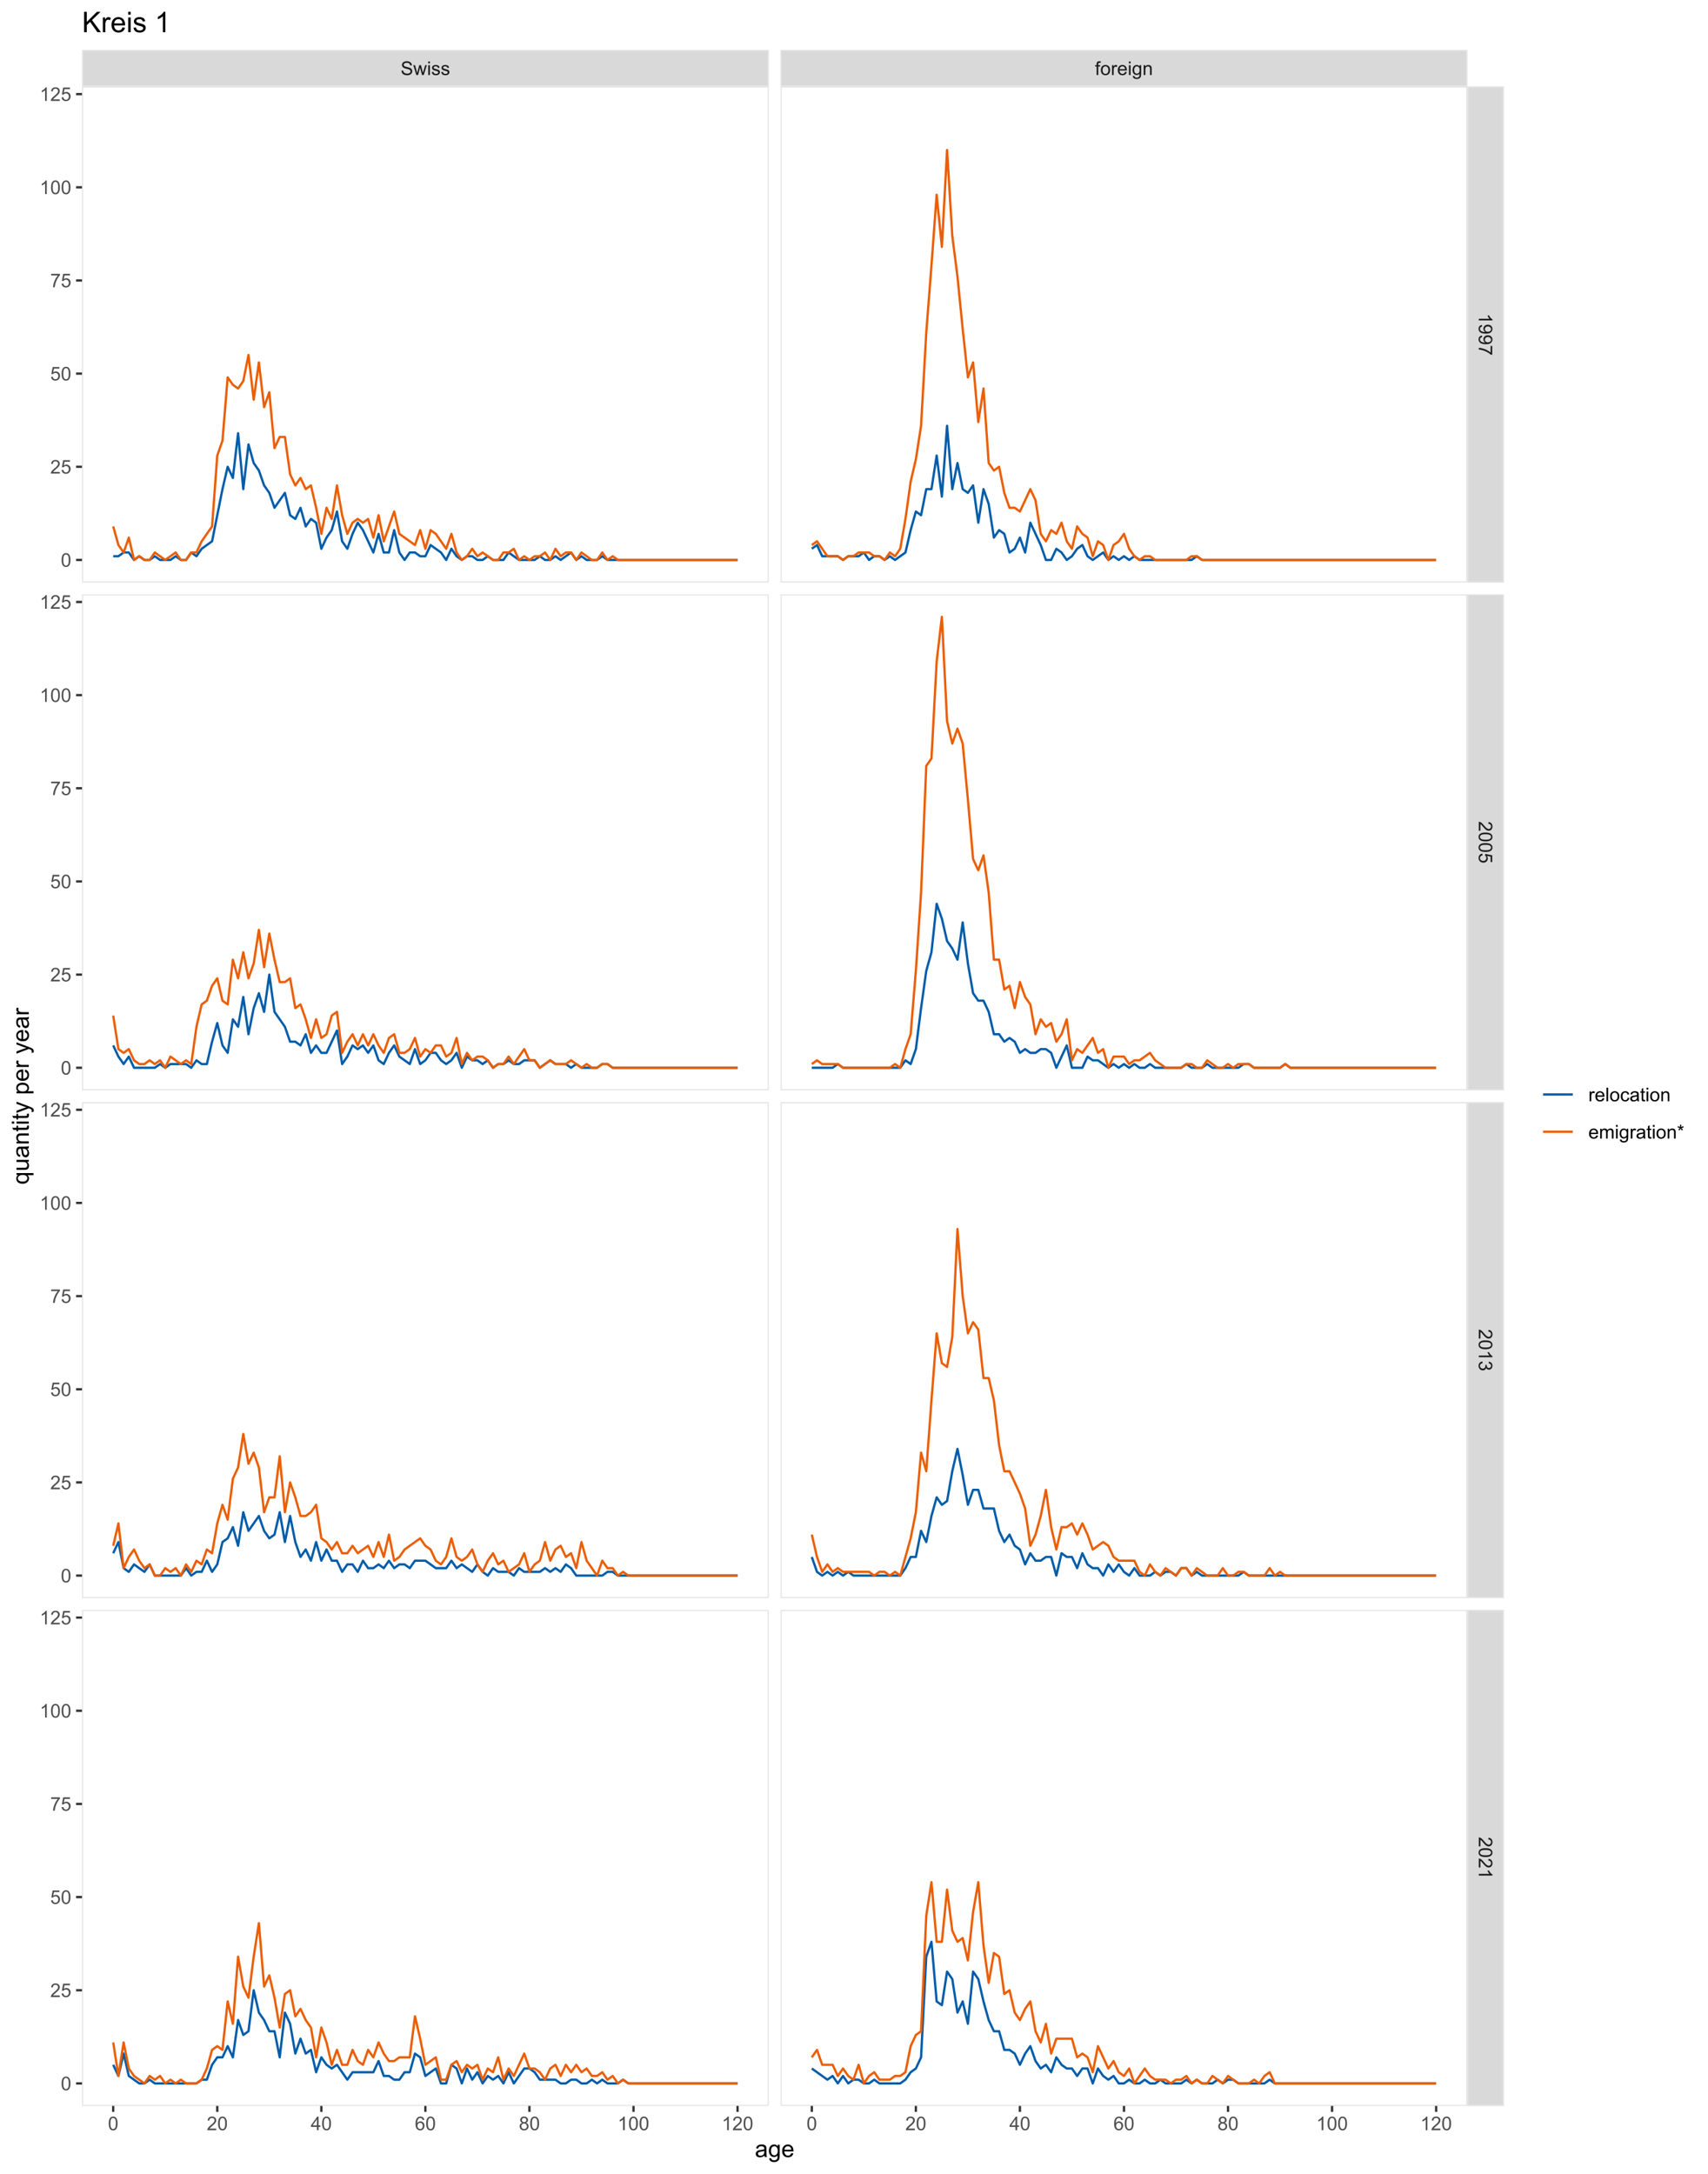 <?xml version="1.0" encoding="UTF-8"?>
<svg xmlns="http://www.w3.org/2000/svg" xmlns:xlink="http://www.w3.org/1999/xlink" width="792pt" height="1008pt" viewBox="0 0 792 1008" version="1.1">
<defs>
<g>
<symbol overflow="visible" id="glyph0-0">
<path style="stroke:none;" d="M 1.102 0 L 1.102 -5.5 L 5.5 -5.5 L 5.5 0 Z M 1.238 -0.137 L 5.363 -0.137 L 5.363 -5.363 L 1.238 -5.363 Z M 1.238 -0.137 "/>
</symbol>
<symbol overflow="visible" id="glyph0-1">
<path style="stroke:none;" d="M 0.395 -2.023 L 1.18 -2.094 C 1.215 -1.773 1.305 -1.516 1.441 -1.316 C 1.574 -1.113 1.785 -0.949 2.074 -0.828 C 2.359 -0.699 2.68 -0.637 3.043 -0.641 C 3.355 -0.637 3.637 -0.684 3.883 -0.781 C 4.125 -0.875 4.305 -1.008 4.426 -1.172 C 4.543 -1.336 4.605 -1.516 4.605 -1.711 C 4.605 -1.906 4.547 -2.078 4.434 -2.227 C 4.316 -2.375 4.129 -2.5 3.867 -2.602 C 3.695 -2.664 3.32 -2.766 2.746 -2.906 C 2.164 -3.047 1.758 -3.176 1.531 -3.301 C 1.227 -3.453 1.004 -3.648 0.855 -3.887 C 0.707 -4.117 0.633 -4.379 0.637 -4.672 C 0.633 -4.984 0.723 -5.281 0.906 -5.562 C 1.082 -5.836 1.344 -6.047 1.695 -6.191 C 2.039 -6.332 2.426 -6.402 2.852 -6.406 C 3.316 -6.402 3.73 -6.328 4.09 -6.18 C 4.445 -6.027 4.719 -5.805 4.91 -5.516 C 5.102 -5.219 5.203 -4.891 5.219 -4.523 L 4.422 -4.465 C 4.375 -4.863 4.23 -5.164 3.984 -5.367 C 3.734 -5.57 3.367 -5.672 2.887 -5.672 C 2.383 -5.672 2.016 -5.578 1.785 -5.395 C 1.555 -5.207 1.441 -4.984 1.441 -4.727 C 1.441 -4.496 1.52 -4.309 1.684 -4.168 C 1.84 -4.02 2.262 -3.871 2.941 -3.719 C 3.617 -3.562 4.082 -3.43 4.336 -3.316 C 4.703 -3.145 4.973 -2.93 5.148 -2.672 C 5.32 -2.414 5.406 -2.113 5.41 -1.777 C 5.406 -1.441 5.312 -1.129 5.121 -0.832 C 4.93 -0.535 4.652 -0.301 4.293 -0.137 C 3.93 0.027 3.527 0.105 3.082 0.109 C 2.512 0.105 2.031 0.023 1.648 -0.141 C 1.258 -0.305 0.957 -0.555 0.742 -0.891 C 0.52 -1.223 0.402 -1.598 0.395 -2.023 Z M 0.395 -2.023 "/>
</symbol>
<symbol overflow="visible" id="glyph0-2">
<path style="stroke:none;" d="M 1.422 0 L 0.027 -4.562 L 0.824 -4.562 L 1.551 -1.93 L 1.82 -0.949 C 1.832 -0.996 1.91 -1.309 2.059 -1.891 L 2.785 -4.562 L 3.578 -4.562 L 4.262 -1.918 L 4.492 -1.043 L 4.754 -1.926 L 5.535 -4.562 L 6.285 -4.562 L 4.859 0 L 4.055 0 L 3.332 -2.734 L 3.152 -3.512 L 2.23 0 Z M 1.422 0 "/>
</symbol>
<symbol overflow="visible" id="glyph0-3">
<path style="stroke:none;" d="M 0.586 -5.41 L 0.586 -6.301 L 1.359 -6.301 L 1.359 -5.41 Z M 0.586 0 L 0.586 -4.562 L 1.359 -4.562 L 1.359 0 Z M 0.586 0 "/>
</symbol>
<symbol overflow="visible" id="glyph0-4">
<path style="stroke:none;" d="M 0.27 -1.363 L 1.035 -1.484 C 1.078 -1.172 1.199 -0.938 1.395 -0.777 C 1.59 -0.609 1.863 -0.527 2.219 -0.531 C 2.57 -0.527 2.832 -0.602 3.008 -0.75 C 3.176 -0.895 3.262 -1.062 3.266 -1.258 C 3.262 -1.43 3.188 -1.566 3.039 -1.672 C 2.93 -1.734 2.664 -1.824 2.246 -1.934 C 1.676 -2.074 1.285 -2.195 1.066 -2.305 C 0.848 -2.406 0.68 -2.551 0.566 -2.738 C 0.453 -2.918 0.398 -3.125 0.398 -3.352 C 0.398 -3.555 0.445 -3.742 0.539 -3.914 C 0.633 -4.086 0.758 -4.23 0.918 -4.348 C 1.039 -4.434 1.203 -4.508 1.41 -4.574 C 1.617 -4.633 1.84 -4.664 2.078 -4.668 C 2.434 -4.664 2.75 -4.613 3.023 -4.512 C 3.293 -4.406 3.492 -4.266 3.621 -4.09 C 3.75 -3.914 3.84 -3.68 3.891 -3.387 L 3.133 -3.281 C 3.098 -3.516 2.996 -3.699 2.832 -3.832 C 2.664 -3.965 2.434 -4.031 2.137 -4.031 C 1.777 -4.031 1.523 -3.973 1.375 -3.855 C 1.223 -3.738 1.148 -3.598 1.148 -3.441 C 1.148 -3.34 1.18 -3.25 1.242 -3.172 C 1.305 -3.086 1.402 -3.02 1.539 -2.965 C 1.613 -2.934 1.84 -2.867 2.223 -2.766 C 2.766 -2.617 3.148 -2.496 3.367 -2.406 C 3.582 -2.312 3.75 -2.176 3.875 -2 C 3.996 -1.82 4.059 -1.602 4.062 -1.34 C 4.059 -1.078 3.984 -0.836 3.836 -0.609 C 3.684 -0.383 3.465 -0.207 3.184 -0.082 C 2.895 0.039 2.574 0.098 2.223 0.102 C 1.625 0.098 1.172 -0.02 0.863 -0.266 C 0.551 -0.508 0.355 -0.875 0.27 -1.363 Z M 0.27 -1.363 "/>
</symbol>
<symbol overflow="visible" id="glyph0-5">
<path style="stroke:none;" d="M 0.766 0 L 0.766 -3.961 L 0.082 -3.961 L 0.082 -4.562 L 0.766 -4.562 L 0.766 -5.047 C 0.762 -5.352 0.789 -5.582 0.848 -5.73 C 0.918 -5.93 1.047 -6.09 1.238 -6.219 C 1.422 -6.34 1.688 -6.402 2.027 -6.406 C 2.246 -6.402 2.484 -6.379 2.75 -6.328 L 2.633 -5.656 C 2.469 -5.68 2.32 -5.695 2.18 -5.699 C 1.945 -5.695 1.777 -5.645 1.68 -5.547 C 1.582 -5.445 1.535 -5.258 1.535 -4.984 L 1.535 -4.562 L 2.422 -4.562 L 2.422 -3.961 L 1.535 -3.961 L 1.535 0 Z M 0.766 0 "/>
</symbol>
<symbol overflow="visible" id="glyph0-6">
<path style="stroke:none;" d="M 0.293 -2.281 C 0.293 -3.125 0.527 -3.754 0.996 -4.16 C 1.387 -4.496 1.863 -4.664 2.434 -4.668 C 3.059 -4.664 3.57 -4.457 3.969 -4.051 C 4.363 -3.637 4.562 -3.07 4.566 -2.348 C 4.562 -1.758 4.477 -1.297 4.301 -0.961 C 4.125 -0.625 3.867 -0.363 3.535 -0.176 C 3.195 0.008 2.828 0.098 2.434 0.102 C 1.789 0.098 1.273 -0.102 0.883 -0.512 C 0.488 -0.918 0.293 -1.508 0.293 -2.281 Z M 1.086 -2.281 C 1.082 -1.695 1.211 -1.258 1.469 -0.969 C 1.723 -0.672 2.043 -0.527 2.434 -0.531 C 2.812 -0.527 3.133 -0.672 3.391 -0.969 C 3.645 -1.258 3.773 -1.707 3.773 -2.309 C 3.773 -2.871 3.645 -3.297 3.387 -3.59 C 3.129 -3.879 2.809 -4.023 2.434 -4.027 C 2.043 -4.023 1.723 -3.879 1.469 -3.594 C 1.211 -3.301 1.082 -2.863 1.086 -2.281 Z M 1.086 -2.281 "/>
</symbol>
<symbol overflow="visible" id="glyph0-7">
<path style="stroke:none;" d="M 0.57 0 L 0.57 -4.562 L 1.266 -4.562 L 1.266 -3.871 C 1.445 -4.191 1.609 -4.406 1.758 -4.512 C 1.906 -4.613 2.07 -4.664 2.258 -4.668 C 2.516 -4.664 2.781 -4.582 3.051 -4.418 L 2.785 -3.699 C 2.59 -3.809 2.402 -3.867 2.219 -3.867 C 2.047 -3.867 1.895 -3.816 1.762 -3.715 C 1.625 -3.613 1.527 -3.473 1.473 -3.293 C 1.383 -3.016 1.34 -2.715 1.344 -2.391 L 1.344 0 Z M 0.57 0 "/>
</symbol>
<symbol overflow="visible" id="glyph0-8">
<path style="stroke:none;" d="M 3.703 -1.469 L 4.504 -1.371 C 4.375 -0.902 4.141 -0.539 3.801 -0.285 C 3.461 -0.027 3.027 0.098 2.496 0.102 C 1.828 0.098 1.297 -0.102 0.906 -0.512 C 0.512 -0.918 0.316 -1.496 0.32 -2.242 C 0.316 -3.008 0.516 -3.605 0.914 -4.031 C 1.309 -4.453 1.82 -4.664 2.453 -4.668 C 3.059 -4.664 3.555 -4.457 3.945 -4.043 C 4.328 -3.629 4.523 -3.043 4.527 -2.289 C 4.523 -2.242 4.523 -2.176 4.523 -2.086 L 1.121 -2.086 C 1.145 -1.582 1.289 -1.195 1.547 -0.93 C 1.801 -0.66 2.117 -0.527 2.5 -0.531 C 2.781 -0.527 3.023 -0.602 3.227 -0.754 C 3.426 -0.902 3.586 -1.141 3.703 -1.469 Z M 1.164 -2.719 L 3.711 -2.719 C 3.672 -3.102 3.578 -3.387 3.422 -3.582 C 3.172 -3.879 2.852 -4.031 2.461 -4.031 C 2.105 -4.031 1.805 -3.91 1.566 -3.672 C 1.32 -3.434 1.188 -3.117 1.164 -2.719 Z M 1.164 -2.719 "/>
</symbol>
<symbol overflow="visible" id="glyph0-9">
<path style="stroke:none;" d="M 0.438 0.379 L 1.191 0.488 C 1.219 0.719 1.309 0.891 1.453 0.996 C 1.645 1.137 1.906 1.207 2.238 1.211 C 2.598 1.207 2.871 1.137 3.066 0.996 C 3.258 0.852 3.391 0.648 3.465 0.395 C 3.5 0.234 3.52 -0.094 3.52 -0.598 C 3.18 -0.199 2.758 0 2.258 0 C 1.625 0 1.141 -0.227 0.801 -0.68 C 0.453 -1.133 0.281 -1.676 0.285 -2.309 C 0.281 -2.742 0.359 -3.141 0.52 -3.512 C 0.676 -3.879 0.906 -4.164 1.207 -4.367 C 1.504 -4.562 1.855 -4.664 2.262 -4.668 C 2.797 -4.664 3.238 -4.445 3.594 -4.012 L 3.594 -4.562 L 4.305 -4.562 L 4.305 -0.617 C 4.301 0.094 4.227 0.594 4.086 0.891 C 3.938 1.188 3.711 1.422 3.398 1.594 C 3.086 1.766 2.699 1.852 2.242 1.852 C 1.695 1.852 1.254 1.727 0.922 1.484 C 0.586 1.234 0.426 0.867 0.438 0.379 Z M 1.078 -2.363 C 1.078 -1.762 1.195 -1.324 1.434 -1.051 C 1.672 -0.773 1.969 -0.637 2.328 -0.641 C 2.68 -0.637 2.98 -0.773 3.223 -1.051 C 3.461 -1.32 3.578 -1.75 3.582 -2.336 C 3.578 -2.895 3.457 -3.316 3.211 -3.602 C 2.961 -3.883 2.66 -4.023 2.316 -4.027 C 1.969 -4.023 1.676 -3.883 1.438 -3.605 C 1.195 -3.324 1.078 -2.91 1.078 -2.363 Z M 1.078 -2.363 "/>
</symbol>
<symbol overflow="visible" id="glyph0-10">
<path style="stroke:none;" d="M 0.578 0 L 0.578 -4.562 L 1.277 -4.562 L 1.277 -3.914 C 1.609 -4.414 2.09 -4.664 2.727 -4.668 C 3 -4.664 3.254 -4.613 3.484 -4.52 C 3.715 -4.418 3.887 -4.289 4.004 -4.129 C 4.113 -3.969 4.195 -3.777 4.246 -3.559 C 4.273 -3.41 4.289 -3.16 4.289 -2.805 L 4.289 0 L 3.516 0 L 3.516 -2.777 C 3.516 -3.09 3.484 -3.324 3.426 -3.484 C 3.363 -3.637 3.258 -3.762 3.105 -3.855 C 2.949 -3.949 2.77 -3.996 2.566 -3.996 C 2.234 -3.996 1.949 -3.891 1.711 -3.68 C 1.469 -3.469 1.348 -3.07 1.352 -2.492 L 1.352 0 Z M 0.578 0 "/>
</symbol>
<symbol overflow="visible" id="glyph0-11">
<path style="stroke:none;" d="M 0.367 -3.105 C 0.363 -3.848 0.438 -4.445 0.594 -4.902 C 0.742 -5.355 0.973 -5.707 1.277 -5.953 C 1.578 -6.199 1.957 -6.32 2.418 -6.324 C 2.754 -6.32 3.051 -6.254 3.309 -6.121 C 3.562 -5.984 3.773 -5.789 3.938 -5.531 C 4.102 -5.273 4.23 -4.961 4.328 -4.594 C 4.422 -4.227 4.469 -3.73 4.473 -3.105 C 4.469 -2.367 4.395 -1.77 4.242 -1.316 C 4.09 -0.859 3.863 -0.508 3.562 -0.262 C 3.258 -0.016 2.875 0.105 2.418 0.109 C 1.809 0.105 1.332 -0.109 0.988 -0.547 C 0.57 -1.066 0.363 -1.922 0.367 -3.105 Z M 1.16 -3.105 C 1.16 -2.07 1.281 -1.379 1.523 -1.039 C 1.766 -0.695 2.062 -0.527 2.418 -0.527 C 2.773 -0.527 3.074 -0.699 3.316 -1.043 C 3.559 -1.387 3.68 -2.074 3.68 -3.105 C 3.68 -4.145 3.559 -4.832 3.316 -5.172 C 3.074 -5.512 2.77 -5.684 2.41 -5.684 C 2.051 -5.684 1.77 -5.531 1.559 -5.234 C 1.293 -4.844 1.16 -4.137 1.16 -3.105 Z M 1.16 -3.105 "/>
</symbol>
<symbol overflow="visible" id="glyph0-12">
<path style="stroke:none;" d="M 4.43 -0.742 L 4.43 0 L 0.266 0 C 0.258 -0.188 0.289 -0.367 0.355 -0.539 C 0.461 -0.82 0.629 -1.098 0.863 -1.375 C 1.094 -1.648 1.434 -1.965 1.879 -2.328 C 2.562 -2.887 3.023 -3.332 3.266 -3.664 C 3.5 -3.988 3.621 -4.301 3.625 -4.594 C 3.621 -4.898 3.512 -5.156 3.297 -5.367 C 3.074 -5.578 2.789 -5.684 2.441 -5.684 C 2.066 -5.684 1.77 -5.57 1.547 -5.348 C 1.32 -5.125 1.207 -4.816 1.207 -4.422 L 0.414 -4.504 C 0.465 -5.094 0.668 -5.543 1.027 -5.855 C 1.379 -6.164 1.855 -6.32 2.457 -6.324 C 3.059 -6.32 3.539 -6.152 3.891 -5.82 C 4.242 -5.484 4.418 -5.07 4.422 -4.578 C 4.418 -4.32 4.367 -4.074 4.266 -3.832 C 4.164 -3.59 3.992 -3.332 3.754 -3.062 C 3.512 -2.793 3.113 -2.426 2.562 -1.957 C 2.094 -1.566 1.797 -1.301 1.664 -1.16 C 1.531 -1.02 1.422 -0.879 1.34 -0.742 Z M 4.43 -0.742 "/>
</symbol>
<symbol overflow="visible" id="glyph0-13">
<path style="stroke:none;" d="M 2.844 0 L 2.844 -1.508 L 0.113 -1.508 L 0.113 -2.219 L 2.988 -6.301 L 3.617 -6.301 L 3.617 -2.219 L 4.469 -2.219 L 4.469 -1.508 L 3.617 -1.508 L 3.617 0 Z M 2.844 -2.219 L 2.844 -5.059 L 0.871 -2.219 Z M 2.844 -2.219 "/>
</symbol>
<symbol overflow="visible" id="glyph0-14">
<path style="stroke:none;" d="M 4.379 -4.758 L 3.609 -4.695 C 3.539 -4.996 3.441 -5.219 3.316 -5.359 C 3.105 -5.574 2.848 -5.684 2.543 -5.688 C 2.297 -5.684 2.078 -5.617 1.895 -5.484 C 1.648 -5.305 1.457 -5.043 1.32 -4.703 C 1.176 -4.363 1.105 -3.879 1.102 -3.25 C 1.285 -3.531 1.512 -3.742 1.781 -3.879 C 2.051 -4.016 2.332 -4.082 2.629 -4.086 C 3.141 -4.082 3.578 -3.895 3.945 -3.516 C 4.305 -3.137 4.488 -2.645 4.492 -2.047 C 4.488 -1.648 4.402 -1.281 4.234 -0.941 C 4.062 -0.602 3.828 -0.34 3.531 -0.16 C 3.23 0.02 2.895 0.105 2.52 0.109 C 1.871 0.105 1.344 -0.129 0.941 -0.602 C 0.531 -1.074 0.328 -1.855 0.332 -2.949 C 0.328 -4.16 0.551 -5.047 1.004 -5.602 C 1.395 -6.082 1.926 -6.32 2.59 -6.324 C 3.086 -6.32 3.492 -6.184 3.809 -5.906 C 4.125 -5.629 4.312 -5.246 4.379 -4.758 Z M 1.219 -2.039 C 1.219 -1.773 1.273 -1.516 1.387 -1.273 C 1.5 -1.027 1.66 -0.844 1.863 -0.719 C 2.066 -0.59 2.277 -0.527 2.504 -0.527 C 2.828 -0.527 3.109 -0.656 3.348 -0.922 C 3.578 -1.184 3.695 -1.543 3.699 -2 C 3.695 -2.43 3.582 -2.773 3.352 -3.027 C 3.117 -3.273 2.824 -3.398 2.477 -3.402 C 2.121 -3.398 1.824 -3.273 1.582 -3.027 C 1.34 -2.773 1.219 -2.445 1.219 -2.039 Z M 1.219 -2.039 "/>
</symbol>
<symbol overflow="visible" id="glyph0-15">
<path style="stroke:none;" d="M 1.555 -3.418 C 1.23 -3.531 0.992 -3.699 0.84 -3.918 C 0.684 -4.133 0.609 -4.395 0.609 -4.699 C 0.609 -5.156 0.773 -5.539 1.102 -5.855 C 1.43 -6.164 1.867 -6.32 2.418 -6.324 C 2.969 -6.32 3.41 -6.16 3.746 -5.844 C 4.078 -5.523 4.246 -5.137 4.25 -4.68 C 4.246 -4.387 4.172 -4.133 4.02 -3.918 C 3.863 -3.699 3.629 -3.531 3.32 -3.418 C 3.707 -3.285 4 -3.082 4.203 -2.805 C 4.402 -2.52 4.504 -2.184 4.508 -1.801 C 4.504 -1.258 4.312 -0.805 3.934 -0.441 C 3.551 -0.074 3.051 0.105 2.434 0.109 C 1.809 0.105 1.309 -0.074 0.926 -0.441 C 0.543 -0.809 0.352 -1.27 0.355 -1.82 C 0.352 -2.23 0.457 -2.574 0.668 -2.852 C 0.875 -3.125 1.168 -3.312 1.555 -3.418 Z M 1.402 -4.727 C 1.398 -4.426 1.496 -4.184 1.688 -3.996 C 1.879 -3.805 2.129 -3.707 2.438 -3.711 C 2.734 -3.707 2.977 -3.801 3.168 -3.992 C 3.355 -4.176 3.449 -4.406 3.453 -4.684 C 3.449 -4.965 3.352 -5.203 3.16 -5.398 C 2.961 -5.586 2.719 -5.684 2.43 -5.688 C 2.129 -5.684 1.883 -5.59 1.691 -5.402 C 1.496 -5.215 1.398 -4.988 1.402 -4.727 Z M 1.152 -1.816 C 1.148 -1.598 1.199 -1.383 1.309 -1.176 C 1.41 -0.969 1.566 -0.809 1.773 -0.695 C 1.98 -0.582 2.203 -0.527 2.441 -0.527 C 2.809 -0.527 3.113 -0.645 3.355 -0.883 C 3.594 -1.121 3.715 -1.426 3.719 -1.793 C 3.715 -2.164 3.59 -2.469 3.344 -2.715 C 3.094 -2.957 2.785 -3.082 2.414 -3.082 C 2.051 -3.082 1.75 -2.961 1.512 -2.719 C 1.27 -2.477 1.148 -2.176 1.152 -1.816 Z M 1.152 -1.816 "/>
</symbol>
<symbol overflow="visible" id="glyph0-16">
<path style="stroke:none;" d="M 3.277 0 L 2.504 0 L 2.504 -4.93 C 2.316 -4.75 2.074 -4.574 1.773 -4.395 C 1.469 -4.215 1.195 -4.082 0.957 -3.996 L 0.957 -4.742 C 1.387 -4.941 1.766 -5.188 2.09 -5.48 C 2.414 -5.77 2.645 -6.051 2.781 -6.324 L 3.277 -6.324 Z M 3.277 0 "/>
</symbol>
<symbol overflow="visible" id="glyph0-17">
<path style="stroke:none;" d="M 0.367 -1.648 L 1.176 -1.719 C 1.234 -1.32 1.375 -1.023 1.594 -0.824 C 1.812 -0.625 2.078 -0.527 2.391 -0.527 C 2.762 -0.527 3.074 -0.668 3.336 -0.949 C 3.59 -1.23 3.719 -1.602 3.723 -2.066 C 3.719 -2.504 3.594 -2.852 3.348 -3.109 C 3.098 -3.363 2.773 -3.492 2.375 -3.492 C 2.125 -3.492 1.902 -3.434 1.703 -3.32 C 1.5 -3.207 1.344 -3.062 1.23 -2.883 L 0.504 -2.977 L 1.113 -6.215 L 4.246 -6.215 L 4.246 -5.473 L 1.73 -5.473 L 1.391 -3.781 C 1.766 -4.039 2.164 -4.172 2.582 -4.176 C 3.129 -4.172 3.594 -3.98 3.973 -3.605 C 4.352 -3.223 4.539 -2.734 4.543 -2.137 C 4.539 -1.562 4.375 -1.07 4.043 -0.656 C 3.637 -0.148 3.086 0.105 2.391 0.109 C 1.816 0.105 1.348 -0.051 0.984 -0.371 C 0.621 -0.691 0.414 -1.117 0.367 -1.648 Z M 0.367 -1.648 "/>
</symbol>
<symbol overflow="visible" id="glyph0-18">
<path style="stroke:none;" d="M 0.418 -5.473 L 0.418 -6.219 L 4.496 -6.219 L 4.496 -5.617 C 4.09 -5.188 3.691 -4.621 3.301 -3.914 C 2.902 -3.203 2.602 -2.473 2.391 -1.73 C 2.234 -1.199 2.133 -0.625 2.094 0 L 1.297 0 C 1.305 -0.492 1.402 -1.09 1.59 -1.793 C 1.773 -2.496 2.043 -3.172 2.391 -3.824 C 2.738 -4.477 3.109 -5.027 3.504 -5.473 Z M 0.418 -5.473 "/>
</symbol>
<symbol overflow="visible" id="glyph0-19">
<path style="stroke:none;" d="M 0.562 0 L 0.562 -6.301 L 1.336 -6.301 L 1.336 0 Z M 0.562 0 "/>
</symbol>
<symbol overflow="visible" id="glyph0-20">
<path style="stroke:none;" d="M 3.559 -1.672 L 4.32 -1.574 C 4.234 -1.047 4.023 -0.637 3.68 -0.34 C 3.336 -0.047 2.914 0.098 2.418 0.102 C 1.793 0.098 1.293 -0.102 0.914 -0.508 C 0.531 -0.914 0.34 -1.5 0.344 -2.266 C 0.34 -2.754 0.422 -3.184 0.586 -3.559 C 0.75 -3.926 0.996 -4.203 1.332 -4.391 C 1.664 -4.57 2.027 -4.664 2.422 -4.668 C 2.914 -4.664 3.32 -4.539 3.641 -4.289 C 3.953 -4.039 4.156 -3.684 4.246 -3.223 L 3.492 -3.105 C 3.422 -3.41 3.293 -3.641 3.113 -3.797 C 2.926 -3.953 2.707 -4.031 2.453 -4.031 C 2.062 -4.031 1.746 -3.891 1.504 -3.609 C 1.258 -3.328 1.137 -2.887 1.141 -2.285 C 1.137 -1.672 1.254 -1.227 1.492 -0.949 C 1.723 -0.668 2.027 -0.527 2.41 -0.531 C 2.711 -0.527 2.965 -0.621 3.172 -0.809 C 3.371 -0.996 3.5 -1.281 3.559 -1.672 Z M 3.559 -1.672 "/>
</symbol>
<symbol overflow="visible" id="glyph0-21">
<path style="stroke:none;" d="M 3.559 -0.562 C 3.27 -0.32 2.996 -0.148 2.73 -0.047 C 2.465 0.051 2.18 0.098 1.879 0.102 C 1.375 0.098 0.988 -0.02 0.719 -0.266 C 0.449 -0.508 0.316 -0.82 0.316 -1.203 C 0.316 -1.422 0.367 -1.629 0.469 -1.816 C 0.57 -2 0.703 -2.148 0.871 -2.262 C 1.031 -2.371 1.215 -2.453 1.426 -2.516 C 1.574 -2.551 1.805 -2.59 2.113 -2.629 C 2.734 -2.703 3.195 -2.793 3.492 -2.895 C 3.492 -3 3.492 -3.066 3.496 -3.098 C 3.492 -3.41 3.418 -3.633 3.277 -3.766 C 3.074 -3.938 2.781 -4.023 2.398 -4.027 C 2.031 -4.023 1.762 -3.961 1.59 -3.836 C 1.414 -3.707 1.289 -3.48 1.207 -3.16 L 0.453 -3.262 C 0.516 -3.582 0.629 -3.844 0.789 -4.043 C 0.945 -4.242 1.172 -4.395 1.473 -4.504 C 1.77 -4.609 2.117 -4.664 2.508 -4.668 C 2.898 -4.664 3.215 -4.617 3.457 -4.527 C 3.699 -4.434 3.879 -4.32 3.996 -4.184 C 4.109 -4.043 4.188 -3.867 4.238 -3.656 C 4.258 -3.523 4.27 -3.285 4.273 -2.945 L 4.273 -1.914 C 4.27 -1.191 4.289 -0.734 4.324 -0.547 C 4.355 -0.352 4.418 -0.172 4.52 0 L 3.711 0 C 3.629 -0.16 3.578 -0.348 3.559 -0.562 Z M 3.492 -2.289 C 3.211 -2.172 2.789 -2.074 2.23 -2 C 1.91 -1.949 1.684 -1.898 1.555 -1.844 C 1.422 -1.785 1.32 -1.699 1.25 -1.59 C 1.176 -1.477 1.141 -1.355 1.145 -1.227 C 1.141 -1.016 1.219 -0.844 1.379 -0.707 C 1.531 -0.57 1.762 -0.504 2.062 -0.504 C 2.359 -0.504 2.621 -0.566 2.855 -0.699 C 3.086 -0.824 3.258 -1.004 3.367 -1.234 C 3.449 -1.406 3.492 -1.664 3.492 -2.008 Z M 3.492 -2.289 "/>
</symbol>
<symbol overflow="visible" id="glyph0-22">
<path style="stroke:none;" d="M 2.27 -0.691 L 2.379 -0.008 C 2.16 0.039 1.965 0.059 1.797 0.059 C 1.512 0.059 1.293 0.016 1.141 -0.074 C 0.984 -0.16 0.875 -0.277 0.816 -0.422 C 0.75 -0.566 0.719 -0.871 0.723 -1.336 L 0.723 -3.961 L 0.156 -3.961 L 0.156 -4.562 L 0.723 -4.562 L 0.723 -5.695 L 1.492 -6.156 L 1.492 -4.562 L 2.27 -4.562 L 2.27 -3.961 L 1.492 -3.961 L 1.492 -1.293 C 1.488 -1.07 1.5 -0.93 1.531 -0.867 C 1.555 -0.805 1.602 -0.754 1.664 -0.715 C 1.727 -0.676 1.812 -0.656 1.93 -0.66 C 2.012 -0.656 2.125 -0.668 2.27 -0.691 Z M 2.27 -0.691 "/>
</symbol>
<symbol overflow="visible" id="glyph0-23">
<path style="stroke:none;" d="M 0.578 0 L 0.578 -4.562 L 1.273 -4.562 L 1.273 -3.922 C 1.414 -4.141 1.605 -4.32 1.844 -4.461 C 2.078 -4.594 2.348 -4.664 2.656 -4.668 C 2.992 -4.664 3.27 -4.594 3.488 -4.457 C 3.699 -4.312 3.852 -4.117 3.945 -3.867 C 4.301 -4.398 4.773 -4.664 5.355 -4.668 C 5.805 -4.664 6.148 -4.539 6.395 -4.289 C 6.637 -4.039 6.762 -3.652 6.762 -3.133 L 6.762 0 L 5.996 0 L 5.996 -2.875 C 5.992 -3.184 5.969 -3.406 5.918 -3.543 C 5.867 -3.676 5.773 -3.785 5.645 -3.871 C 5.512 -3.953 5.359 -3.996 5.184 -3.996 C 4.859 -3.996 4.594 -3.887 4.383 -3.676 C 4.172 -3.457 4.066 -3.117 4.066 -2.652 L 4.066 0 L 3.293 0 L 3.293 -2.965 C 3.293 -3.309 3.227 -3.566 3.102 -3.738 C 2.973 -3.91 2.77 -3.996 2.484 -3.996 C 2.266 -3.996 2.062 -3.938 1.879 -3.824 C 1.691 -3.707 1.559 -3.539 1.477 -3.32 C 1.391 -3.098 1.348 -2.781 1.352 -2.367 L 1.352 0 Z M 0.578 0 "/>
</symbol>
<symbol overflow="visible" id="glyph0-24">
<path style="stroke:none;" d="M 0.273 -5.145 L 0.473 -5.754 C 0.926 -5.59 1.258 -5.449 1.465 -5.336 C 1.41 -5.852 1.379 -6.207 1.379 -6.406 L 2.004 -6.406 C 1.992 -6.117 1.957 -5.762 1.902 -5.34 C 2.195 -5.488 2.535 -5.629 2.918 -5.754 L 3.117 -5.145 C 2.75 -5.02 2.391 -4.938 2.047 -4.902 C 2.219 -4.75 2.465 -4.48 2.785 -4.09 L 2.27 -3.727 C 2.098 -3.953 1.902 -4.258 1.68 -4.648 C 1.465 -4.242 1.277 -3.938 1.121 -3.727 L 0.613 -4.09 C 0.945 -4.496 1.184 -4.766 1.328 -4.902 C 0.957 -4.973 0.605 -5.055 0.273 -5.145 Z M 0.273 -5.145 "/>
</symbol>
<symbol overflow="visible" id="glyph1-0">
<path style="stroke:none;" d="M 0 1.102 L 5.5 1.102 L 5.5 5.5 L 0 5.5 Z M 0.137 1.238 L 0.137 5.363 L 5.363 5.363 L 5.363 1.238 Z M 0.137 1.238 "/>
</symbol>
<symbol overflow="visible" id="glyph1-1">
<path style="stroke:none;" d="M 0 3.277 L 0 2.504 L 4.93 2.504 C 4.75 2.316 4.574 2.074 4.395 1.773 C 4.215 1.469 4.082 1.195 3.996 0.957 L 4.742 0.957 C 4.941 1.387 5.188 1.766 5.48 2.09 C 5.77 2.414 6.051 2.645 6.324 2.781 L 6.324 3.277 Z M 0 3.277 "/>
</symbol>
<symbol overflow="visible" id="glyph1-2">
<path style="stroke:none;" d="M 1.457 0.48 L 1.527 1.227 C 1.172 1.285 0.918 1.406 0.762 1.586 C 0.605 1.762 0.527 1.988 0.527 2.27 C 0.527 2.504 0.582 2.715 0.691 2.895 C 0.801 3.074 0.945 3.219 1.129 3.336 C 1.309 3.445 1.555 3.543 1.863 3.621 C 2.172 3.699 2.484 3.738 2.809 3.738 C 2.84 3.738 2.895 3.734 2.965 3.734 C 2.715 3.578 2.512 3.367 2.363 3.102 C 2.207 2.828 2.133 2.539 2.137 2.23 C 2.133 1.707 2.32 1.266 2.703 0.906 C 3.078 0.543 3.578 0.363 4.199 0.363 C 4.836 0.363 5.348 0.551 5.738 0.93 C 6.125 1.305 6.32 1.777 6.324 2.348 C 6.32 2.754 6.211 3.129 5.992 3.469 C 5.77 3.809 5.457 4.066 5.051 4.242 C 4.641 4.418 4.047 4.504 3.277 4.508 C 2.469 4.504 1.828 4.418 1.355 4.246 C 0.875 4.07 0.512 3.809 0.266 3.465 C 0.016 3.117 -0.105 2.715 -0.105 2.25 C -0.105 1.758 0.031 1.355 0.305 1.043 C 0.578 0.73 0.961 0.543 1.457 0.48 Z M 4.238 3.648 C 4.676 3.645 5.027 3.527 5.293 3.293 C 5.551 3.055 5.684 2.77 5.684 2.441 C 5.684 2.094 5.543 1.793 5.262 1.543 C 4.98 1.285 4.617 1.16 4.172 1.16 C 3.77 1.16 3.441 1.281 3.195 1.523 C 2.941 1.766 2.816 2.062 2.82 2.418 C 2.816 2.773 2.941 3.066 3.195 3.301 C 3.441 3.527 3.789 3.645 4.238 3.648 Z M 4.238 3.648 "/>
</symbol>
<symbol overflow="visible" id="glyph1-3">
<path style="stroke:none;" d="M 5.473 0.418 L 6.219 0.418 L 6.219 4.496 L 5.617 4.496 C 5.188 4.09 4.621 3.691 3.914 3.301 C 3.203 2.902 2.473 2.602 1.73 2.391 C 1.199 2.234 0.625 2.133 0 2.094 L 0 1.297 C 0.492 1.305 1.09 1.402 1.793 1.59 C 2.496 1.77 3.172 2.039 3.824 2.391 C 4.477 2.738 5.027 3.105 5.473 3.5 Z M 5.473 0.418 "/>
</symbol>
<symbol overflow="visible" id="glyph1-4">
<path style="stroke:none;" d="M 0.742 4.43 L 0 4.43 L 0 0.266 C 0.188 0.258 0.367 0.289 0.539 0.355 C 0.82 0.461 1.098 0.629 1.375 0.863 C 1.648 1.094 1.965 1.434 2.328 1.879 C 2.887 2.562 3.332 3.023 3.664 3.266 C 3.988 3.5 4.301 3.621 4.594 3.625 C 4.898 3.621 5.156 3.512 5.367 3.297 C 5.578 3.074 5.684 2.789 5.684 2.441 C 5.684 2.066 5.57 1.77 5.348 1.547 C 5.125 1.32 4.816 1.207 4.422 1.207 L 4.504 0.414 C 5.094 0.465 5.543 0.668 5.855 1.023 C 6.164 1.379 6.32 1.855 6.324 2.457 C 6.32 3.059 6.152 3.539 5.82 3.891 C 5.484 4.242 5.07 4.418 4.578 4.422 C 4.32 4.418 4.074 4.367 3.832 4.266 C 3.59 4.164 3.332 3.992 3.062 3.754 C 2.793 3.512 2.426 3.113 1.957 2.562 C 1.566 2.094 1.301 1.797 1.16 1.664 C 1.02 1.531 0.879 1.422 0.742 1.34 Z M 0.742 4.43 "/>
</symbol>
<symbol overflow="visible" id="glyph1-5">
<path style="stroke:none;" d="M 3.105 0.363 C 3.848 0.363 4.445 0.438 4.902 0.594 C 5.355 0.742 5.707 0.973 5.953 1.277 C 6.199 1.578 6.32 1.957 6.324 2.418 C 6.32 2.754 6.254 3.051 6.121 3.309 C 5.984 3.562 5.789 3.773 5.531 3.938 C 5.273 4.102 4.961 4.23 4.594 4.328 C 4.227 4.422 3.73 4.469 3.105 4.473 C 2.367 4.469 1.77 4.395 1.316 4.242 C 0.859 4.09 0.508 3.863 0.266 3.562 C 0.016 3.258 -0.105 2.875 -0.105 2.418 C -0.105 1.809 0.109 1.332 0.547 0.988 C 1.066 0.57 1.922 0.363 3.105 0.363 Z M 3.105 1.16 C 2.07 1.16 1.379 1.281 1.039 1.523 C 0.695 1.766 0.527 2.062 0.527 2.418 C 0.527 2.773 0.699 3.074 1.043 3.316 C 1.387 3.559 2.074 3.68 3.105 3.68 C 4.145 3.68 4.832 3.559 5.172 3.316 C 5.512 3.074 5.684 2.77 5.684 2.41 C 5.684 2.051 5.531 1.77 5.234 1.559 C 4.844 1.293 4.137 1.16 3.105 1.16 Z M 3.105 1.16 "/>
</symbol>
<symbol overflow="visible" id="glyph1-6">
<path style="stroke:none;" d="M 1.648 0.363 L 1.719 1.176 C 1.32 1.234 1.023 1.375 0.824 1.594 C 0.625 1.812 0.527 2.078 0.527 2.391 C 0.527 2.762 0.668 3.074 0.949 3.336 C 1.23 3.59 1.602 3.719 2.066 3.723 C 2.508 3.719 2.855 3.594 3.109 3.348 C 3.363 3.098 3.492 2.773 3.492 2.375 C 3.492 2.125 3.434 1.902 3.32 1.703 C 3.207 1.5 3.062 1.344 2.883 1.23 L 2.977 0.504 L 6.215 1.113 L 6.215 4.246 L 5.473 4.246 L 5.473 1.73 L 3.781 1.391 C 4.039 1.766 4.172 2.164 4.176 2.582 C 4.172 3.129 3.98 3.594 3.605 3.973 C 3.223 4.352 2.734 4.539 2.137 4.543 C 1.562 4.539 1.07 4.375 0.656 4.043 C 0.148 3.637 -0.105 3.086 -0.105 2.391 C -0.105 1.816 0.055 1.348 0.375 0.984 C 0.695 0.621 1.117 0.414 1.648 0.363 Z M 1.648 0.363 "/>
</symbol>
<symbol overflow="visible" id="glyph1-7">
<path style="stroke:none;" d="M 1.664 0.371 L 1.766 1.145 C 1.324 1.23 1.008 1.383 0.816 1.598 C 0.621 1.809 0.527 2.066 0.527 2.375 C 0.527 2.734 0.652 3.043 0.906 3.297 C 1.156 3.547 1.469 3.672 1.844 3.676 C 2.195 3.672 2.488 3.555 2.719 3.324 C 2.949 3.09 3.062 2.797 3.066 2.441 C 3.062 2.293 3.035 2.109 2.98 1.895 L 3.66 1.98 C 3.652 2.031 3.648 2.07 3.652 2.105 C 3.648 2.43 3.734 2.727 3.91 2.992 C 4.078 3.254 4.344 3.387 4.703 3.391 C 4.984 3.387 5.219 3.289 5.406 3.102 C 5.59 2.906 5.684 2.66 5.688 2.359 C 5.684 2.055 5.59 1.805 5.402 1.605 C 5.215 1.402 4.93 1.273 4.555 1.219 L 4.691 0.445 C 5.207 0.539 5.609 0.754 5.895 1.09 C 6.18 1.426 6.32 1.84 6.324 2.34 C 6.32 2.684 6.246 3.004 6.102 3.293 C 5.953 3.582 5.754 3.801 5.5 3.953 C 5.242 4.105 4.973 4.184 4.688 4.184 C 4.414 4.184 4.164 4.109 3.945 3.965 C 3.719 3.816 3.543 3.602 3.41 3.316 C 3.324 3.688 3.145 3.977 2.875 4.184 C 2.605 4.391 2.266 4.492 1.859 4.496 C 1.305 4.492 0.84 4.293 0.461 3.895 C 0.078 3.492 -0.109 2.984 -0.113 2.371 C -0.109 1.816 0.051 1.355 0.379 0.992 C 0.707 0.625 1.137 0.418 1.664 0.371 Z M 1.664 0.371 "/>
</symbol>
<symbol overflow="visible" id="glyph2-0">
<path style="stroke:none;" d="M 1.375 0 L 1.375 -6.875 L 6.875 -6.875 L 6.875 0 Z M 1.547 -0.172 L 6.703 -0.172 L 6.703 -6.703 L 1.547 -6.703 Z M 1.547 -0.172 "/>
</symbol>
<symbol overflow="visible" id="glyph2-1">
<path style="stroke:none;" d="M 4.445 -0.703 C 4.086 -0.398 3.742 -0.184 3.414 -0.059 C 3.082 0.066 2.727 0.129 2.348 0.129 C 1.719 0.129 1.238 -0.023 0.902 -0.328 C 0.566 -0.633 0.398 -1.023 0.398 -1.504 C 0.398 -1.781 0.461 -2.035 0.586 -2.27 C 0.711 -2.496 0.875 -2.684 1.086 -2.824 C 1.289 -2.965 1.523 -3.07 1.781 -3.141 C 1.969 -3.191 2.254 -3.238 2.641 -3.289 C 3.418 -3.375 3.992 -3.488 4.367 -3.621 C 4.367 -3.754 4.371 -3.836 4.371 -3.871 C 4.371 -4.266 4.277 -4.543 4.098 -4.703 C 3.848 -4.918 3.48 -5.027 2.996 -5.031 C 2.539 -5.027 2.203 -4.949 1.988 -4.793 C 1.77 -4.633 1.609 -4.352 1.508 -3.949 L 0.562 -4.078 C 0.648 -4.48 0.789 -4.805 0.988 -5.055 C 1.184 -5.301 1.469 -5.492 1.844 -5.629 C 2.215 -5.762 2.645 -5.828 3.137 -5.832 C 3.621 -5.828 4.02 -5.773 4.324 -5.66 C 4.629 -5.543 4.852 -5.398 4.996 -5.227 C 5.137 -5.055 5.238 -4.836 5.297 -4.57 C 5.328 -4.406 5.344 -4.109 5.344 -3.68 L 5.344 -2.391 C 5.344 -1.492 5.363 -0.922 5.406 -0.684 C 5.445 -0.445 5.527 -0.219 5.648 0 L 4.641 0 C 4.539 -0.199 4.473 -0.434 4.445 -0.703 Z M 4.367 -2.863 C 4.012 -2.719 3.488 -2.598 2.789 -2.496 C 2.391 -2.438 2.105 -2.371 1.941 -2.301 C 1.773 -2.227 1.648 -2.121 1.562 -1.988 C 1.473 -1.848 1.43 -1.695 1.43 -1.531 C 1.43 -1.27 1.527 -1.055 1.723 -0.887 C 1.918 -0.711 2.203 -0.625 2.578 -0.629 C 2.949 -0.625 3.277 -0.707 3.57 -0.871 C 3.859 -1.031 4.074 -1.254 4.211 -1.543 C 4.312 -1.754 4.363 -2.078 4.367 -2.508 Z M 4.367 -2.863 "/>
</symbol>
<symbol overflow="visible" id="glyph2-2">
<path style="stroke:none;" d="M 0.547 0.473 L 1.488 0.613 C 1.527 0.898 1.637 1.109 1.816 1.246 C 2.055 1.422 2.379 1.512 2.797 1.516 C 3.242 1.512 3.59 1.422 3.832 1.246 C 4.074 1.062 4.238 0.812 4.328 0.492 C 4.379 0.297 4.402 -0.113 4.398 -0.746 C 3.973 -0.246 3.445 0 2.82 0 C 2.031 0 1.426 -0.281 1 -0.848 C 0.566 -1.41 0.352 -2.09 0.355 -2.883 C 0.352 -3.426 0.449 -3.926 0.648 -4.391 C 0.844 -4.848 1.129 -5.203 1.504 -5.457 C 1.875 -5.703 2.316 -5.828 2.824 -5.832 C 3.496 -5.828 4.051 -5.559 4.492 -5.016 L 4.492 -5.703 L 5.383 -5.703 L 5.383 -0.773 C 5.379 0.113 5.289 0.742 5.109 1.113 C 4.93 1.484 4.641 1.777 4.25 1.992 C 3.855 2.207 3.375 2.312 2.805 2.316 C 2.121 2.312 1.57 2.16 1.152 1.855 C 0.734 1.547 0.531 1.086 0.547 0.473 Z M 1.348 -2.953 C 1.348 -2.203 1.496 -1.656 1.793 -1.316 C 2.09 -0.969 2.461 -0.797 2.91 -0.801 C 3.352 -0.797 3.723 -0.969 4.027 -1.312 C 4.324 -1.656 4.477 -2.191 4.48 -2.922 C 4.477 -3.617 4.32 -4.145 4.016 -4.5 C 3.703 -4.852 3.332 -5.027 2.895 -5.031 C 2.465 -5.027 2.098 -4.852 1.797 -4.508 C 1.496 -4.156 1.348 -3.641 1.348 -2.953 Z M 1.348 -2.953 "/>
</symbol>
<symbol overflow="visible" id="glyph2-3">
<path style="stroke:none;" d="M 4.629 -1.836 L 5.629 -1.715 C 5.469 -1.125 5.176 -0.672 4.75 -0.352 C 4.324 -0.031 3.781 0.129 3.121 0.129 C 2.281 0.129 1.617 -0.125 1.133 -0.641 C 0.641 -1.152 0.398 -1.875 0.402 -2.805 C 0.398 -3.762 0.645 -4.504 1.145 -5.035 C 1.637 -5.562 2.277 -5.828 3.066 -5.832 C 3.824 -5.828 4.449 -5.57 4.934 -5.051 C 5.418 -4.531 5.66 -3.801 5.66 -2.863 C 5.66 -2.805 5.656 -2.719 5.656 -2.605 L 1.402 -2.605 C 1.434 -1.977 1.613 -1.496 1.934 -1.164 C 2.25 -0.828 2.645 -0.66 3.125 -0.664 C 3.477 -0.66 3.781 -0.754 4.031 -0.945 C 4.281 -1.129 4.48 -1.426 4.629 -1.836 Z M 1.457 -3.398 L 4.641 -3.398 C 4.598 -3.879 4.473 -4.238 4.273 -4.48 C 3.961 -4.852 3.562 -5.039 3.078 -5.039 C 2.629 -5.039 2.258 -4.891 1.957 -4.594 C 1.652 -4.297 1.484 -3.898 1.457 -3.398 Z M 1.457 -3.398 "/>
</symbol>
<symbol overflow="visible" id="glyph3-0">
<path style="stroke:none;" d="M 0 -1.375 L -6.875 -1.375 L -6.875 -6.875 L 0 -6.875 Z M -0.172 -1.547 L -0.172 -6.703 L -6.703 -6.703 L -6.703 -1.547 Z M -0.172 -1.547 "/>
</symbol>
<symbol overflow="visible" id="glyph3-1">
<path style="stroke:none;" d="M 2.188 -4.359 L -0.605 -4.359 C -0.391 -4.211 -0.215 -4 -0.078 -3.73 C 0.062 -3.457 0.129 -3.168 0.129 -2.867 C 0.129 -2.188 -0.141 -1.605 -0.68 -1.117 C -1.219 -0.629 -1.961 -0.387 -2.906 -0.387 C -3.477 -0.387 -3.988 -0.484 -4.445 -0.684 C -4.898 -0.883 -5.242 -1.172 -5.48 -1.551 C -5.711 -1.926 -5.828 -2.34 -5.832 -2.793 C -5.828 -3.496 -5.531 -4.051 -4.941 -4.457 L -5.703 -4.457 L -5.703 -5.328 L 2.188 -5.328 Z M -2.867 -1.379 C -2.129 -1.375 -1.578 -1.531 -1.215 -1.84 C -0.844 -2.148 -0.66 -2.516 -0.664 -2.949 C -0.66 -3.355 -0.836 -3.711 -1.188 -4.012 C -1.535 -4.305 -2.066 -4.453 -2.781 -4.457 C -3.539 -4.453 -4.109 -4.297 -4.496 -3.988 C -4.875 -3.672 -5.066 -3.305 -5.07 -2.883 C -5.066 -2.465 -4.891 -2.109 -4.535 -1.816 C -4.176 -1.523 -3.617 -1.375 -2.867 -1.379 Z M -2.867 -1.379 "/>
</symbol>
<symbol overflow="visible" id="glyph3-2">
<path style="stroke:none;" d="M 0 -4.465 L -0.836 -4.465 C -0.191 -4.02 0.129 -3.414 0.129 -2.652 C 0.129 -2.312 0.066 -2 -0.062 -1.711 C -0.191 -1.418 -0.355 -1.199 -0.551 -1.059 C -0.746 -0.914 -0.984 -0.816 -1.266 -0.762 C -1.453 -0.723 -1.754 -0.703 -2.172 -0.703 L -5.703 -0.703 L -5.703 -1.672 L -2.539 -1.672 C -2.031 -1.668 -1.691 -1.688 -1.52 -1.73 C -1.262 -1.785 -1.062 -1.914 -0.918 -2.113 C -0.773 -2.309 -0.703 -2.555 -0.703 -2.848 C -0.703 -3.137 -0.777 -3.406 -0.926 -3.66 C -1.074 -3.914 -1.273 -4.094 -1.531 -4.199 C -1.785 -4.305 -2.16 -4.359 -2.648 -4.359 L -5.703 -4.359 L -5.703 -5.328 L 0 -5.328 Z M 0 -4.465 "/>
</symbol>
<symbol overflow="visible" id="glyph3-3">
<path style="stroke:none;" d="M -0.703 -4.445 C -0.398 -4.086 -0.184 -3.742 -0.059 -3.414 C 0.066 -3.082 0.129 -2.727 0.129 -2.348 C 0.129 -1.719 -0.023 -1.238 -0.328 -0.902 C -0.633 -0.566 -1.023 -0.398 -1.504 -0.398 C -1.781 -0.398 -2.035 -0.461 -2.27 -0.586 C -2.496 -0.711 -2.684 -0.875 -2.824 -1.086 C -2.965 -1.289 -3.07 -1.523 -3.141 -1.785 C -3.191 -1.969 -3.238 -2.254 -3.289 -2.641 C -3.375 -3.418 -3.488 -3.992 -3.621 -4.367 C -3.754 -4.367 -3.836 -4.371 -3.871 -4.371 C -4.266 -4.371 -4.543 -4.277 -4.703 -4.098 C -4.918 -3.848 -5.027 -3.48 -5.031 -2.996 C -5.027 -2.539 -4.949 -2.203 -4.793 -1.988 C -4.633 -1.77 -4.352 -1.609 -3.949 -1.508 L -4.078 -0.562 C -4.48 -0.648 -4.805 -0.789 -5.055 -0.988 C -5.301 -1.184 -5.492 -1.469 -5.629 -1.844 C -5.762 -2.215 -5.828 -2.645 -5.832 -3.137 C -5.828 -3.621 -5.773 -4.02 -5.66 -4.324 C -5.543 -4.629 -5.398 -4.852 -5.227 -4.996 C -5.055 -5.137 -4.836 -5.238 -4.57 -5.297 C -4.406 -5.328 -4.109 -5.344 -3.68 -5.344 L -2.391 -5.344 C -1.492 -5.344 -0.922 -5.363 -0.684 -5.406 C -0.445 -5.445 -0.219 -5.527 0 -5.648 L 0 -4.641 C -0.199 -4.539 -0.434 -4.473 -0.703 -4.445 Z M -2.863 -4.367 C -2.719 -4.012 -2.598 -3.488 -2.496 -2.789 C -2.438 -2.391 -2.371 -2.109 -2.301 -1.945 C -2.227 -1.781 -2.121 -1.652 -1.988 -1.562 C -1.848 -1.473 -1.695 -1.43 -1.531 -1.43 C -1.27 -1.43 -1.055 -1.527 -0.887 -1.723 C -0.711 -1.918 -0.625 -2.203 -0.629 -2.578 C -0.625 -2.949 -0.707 -3.277 -0.871 -3.57 C -1.031 -3.859 -1.254 -4.074 -1.543 -4.211 C -1.754 -4.312 -2.078 -4.363 -2.508 -4.367 Z M -2.863 -4.367 "/>
</symbol>
<symbol overflow="visible" id="glyph3-4">
<path style="stroke:none;" d="M 0 -0.727 L -5.703 -0.727 L -5.703 -1.594 L -4.895 -1.594 C -5.516 -2.012 -5.828 -2.617 -5.832 -3.41 C -5.828 -3.754 -5.766 -4.066 -5.645 -4.355 C -5.52 -4.641 -5.359 -4.859 -5.16 -5.004 C -4.957 -5.145 -4.719 -5.242 -4.445 -5.305 C -4.266 -5.336 -3.953 -5.355 -3.508 -5.359 L 0 -5.359 L 0 -4.395 L -3.469 -4.395 C -3.863 -4.395 -4.156 -4.355 -4.352 -4.281 C -4.543 -4.203 -4.699 -4.07 -4.82 -3.879 C -4.934 -3.688 -4.992 -3.461 -4.996 -3.207 C -4.992 -2.793 -4.859 -2.438 -4.602 -2.141 C -4.336 -1.836 -3.844 -1.688 -3.117 -1.691 L 0 -1.691 Z M 0 -0.727 "/>
</symbol>
<symbol overflow="visible" id="glyph3-5">
<path style="stroke:none;" d="M -0.863 -2.836 L -0.012 -2.977 C 0.043 -2.703 0.07 -2.457 0.074 -2.246 C 0.07 -1.891 0.02 -1.621 -0.09 -1.43 C -0.199 -1.234 -0.348 -1.098 -0.527 -1.02 C -0.707 -0.941 -1.086 -0.902 -1.672 -0.902 L -4.953 -0.902 L -4.953 -0.195 L -5.703 -0.195 L -5.703 -0.902 L -7.117 -0.902 L -7.695 -1.863 L -5.703 -1.863 L -5.703 -2.836 L -4.953 -2.836 L -4.953 -1.863 L -1.617 -1.863 C -1.34 -1.863 -1.16 -1.879 -1.082 -1.914 C -1 -1.945 -0.938 -2 -0.895 -2.078 C -0.848 -2.152 -0.824 -2.262 -0.828 -2.41 C -0.824 -2.516 -0.836 -2.66 -0.863 -2.836 Z M -0.863 -2.836 "/>
</symbol>
<symbol overflow="visible" id="glyph3-6">
<path style="stroke:none;" d="M -6.762 -0.73 L -7.875 -0.73 L -7.875 -1.699 L -6.762 -1.699 Z M 0 -0.73 L -5.703 -0.73 L -5.703 -1.699 L 0 -1.695 Z M 0 -0.73 "/>
</symbol>
<symbol overflow="visible" id="glyph3-7">
<path style="stroke:none;" d="M 2.195 -0.684 L 1.289 -0.574 C 1.344 -0.785 1.371 -0.969 1.375 -1.129 C 1.371 -1.34 1.336 -1.512 1.266 -1.641 C 1.195 -1.77 1.094 -1.875 0.969 -1.961 C 0.867 -2.02 0.629 -2.117 0.246 -2.258 C 0.191 -2.27 0.113 -2.301 0.012 -2.344 L -5.703 -0.176 L -5.703 -1.219 L -2.402 -2.406 C -1.98 -2.559 -1.539 -2.695 -1.078 -2.82 C -1.523 -2.926 -1.957 -3.059 -2.379 -3.219 L -5.703 -4.438 L -5.703 -5.402 L 0.098 -3.234 C 0.719 -3 1.148 -2.816 1.391 -2.691 C 1.707 -2.516 1.941 -2.32 2.094 -2.098 C 2.238 -1.875 2.312 -1.609 2.316 -1.305 C 2.312 -1.117 2.273 -0.91 2.195 -0.684 Z M 2.195 -0.684 "/>
</symbol>
<symbol overflow="visible" id="glyph3-8">
<path style="stroke:none;" d=""/>
</symbol>
<symbol overflow="visible" id="glyph3-9">
<path style="stroke:none;" d="M 2.188 -0.727 L -5.703 -0.727 L -5.703 -1.605 L -4.961 -1.605 C -5.25 -1.812 -5.469 -2.047 -5.613 -2.309 C -5.758 -2.57 -5.828 -2.887 -5.832 -3.262 C -5.828 -3.746 -5.703 -4.176 -5.457 -4.551 C -5.203 -4.922 -4.852 -5.203 -4.395 -5.391 C -3.938 -5.578 -3.438 -5.672 -2.895 -5.676 C -2.309 -5.672 -1.781 -5.566 -1.316 -5.359 C -0.848 -5.148 -0.488 -4.844 -0.242 -4.449 C 0.008 -4.047 0.129 -3.629 0.129 -3.191 C 0.129 -2.867 0.062 -2.578 -0.074 -2.32 C -0.207 -2.062 -0.379 -1.852 -0.59 -1.691 L 2.188 -1.691 Z M -2.82 -1.602 C -2.082 -1.598 -1.539 -1.746 -1.191 -2.047 C -0.836 -2.34 -0.66 -2.699 -0.664 -3.125 C -0.66 -3.551 -0.844 -3.918 -1.211 -4.227 C -1.574 -4.531 -2.137 -4.688 -2.898 -4.688 C -3.625 -4.688 -4.168 -4.535 -4.531 -4.238 C -4.891 -3.938 -5.074 -3.582 -5.074 -3.168 C -5.074 -2.754 -4.879 -2.391 -4.496 -2.074 C -4.109 -1.758 -3.551 -1.598 -2.82 -1.602 Z M -2.82 -1.602 "/>
</symbol>
<symbol overflow="visible" id="glyph3-10">
<path style="stroke:none;" d="M -1.836 -4.629 L -1.715 -5.629 C -1.125 -5.469 -0.672 -5.176 -0.352 -4.75 C -0.031 -4.324 0.129 -3.781 0.129 -3.121 C 0.129 -2.281 -0.125 -1.617 -0.641 -1.133 C -1.152 -0.641 -1.875 -0.398 -2.805 -0.402 C -3.762 -0.398 -4.504 -0.645 -5.035 -1.145 C -5.562 -1.637 -5.828 -2.277 -5.832 -3.066 C -5.828 -3.824 -5.57 -4.449 -5.051 -4.934 C -4.531 -5.418 -3.801 -5.66 -2.863 -5.66 C -2.805 -5.66 -2.719 -5.656 -2.605 -5.656 L -2.605 -1.402 C -1.977 -1.434 -1.496 -1.613 -1.164 -1.934 C -0.828 -2.25 -0.66 -2.645 -0.664 -3.125 C -0.66 -3.477 -0.754 -3.781 -0.941 -4.031 C -1.125 -4.281 -1.422 -4.48 -1.836 -4.629 Z M -3.398 -1.457 L -3.398 -4.641 C -3.879 -4.598 -4.238 -4.473 -4.48 -4.273 C -4.852 -3.961 -5.039 -3.562 -5.039 -3.078 C -5.039 -2.629 -4.891 -2.258 -4.594 -1.957 C -4.297 -1.652 -3.898 -1.484 -3.398 -1.457 Z M -3.398 -1.457 "/>
</symbol>
<symbol overflow="visible" id="glyph3-11">
<path style="stroke:none;" d="M 0 -0.715 L -5.703 -0.715 L -5.703 -1.586 L -4.84 -1.586 C -5.242 -1.805 -5.508 -2.008 -5.637 -2.199 C -5.766 -2.383 -5.828 -2.59 -5.832 -2.82 C -5.828 -3.141 -5.727 -3.473 -5.523 -3.812 L -4.625 -3.48 C -4.762 -3.242 -4.832 -3.004 -4.836 -2.773 C -4.832 -2.555 -4.77 -2.363 -4.645 -2.199 C -4.516 -2.027 -4.34 -1.91 -4.113 -1.844 C -3.77 -1.73 -3.391 -1.676 -2.984 -1.68 L 0 -1.68 Z M 0 -0.715 "/>
</symbol>
<symbol overflow="visible" id="glyph4-0">
<path style="stroke:none;" d="M 1.648 0 L 1.648 -8.25 L 8.25 -8.25 L 8.25 0 Z M 1.855 -0.207 L 8.043 -0.207 L 8.043 -8.043 L 1.855 -8.043 Z M 1.855 -0.207 "/>
</symbol>
<symbol overflow="visible" id="glyph4-1">
<path style="stroke:none;" d="M 0.969 0 L 0.969 -9.449 L 2.219 -9.449 L 2.219 -4.762 L 6.91 -9.449 L 8.605 -9.449 L 4.641 -5.621 L 8.777 0 L 7.129 0 L 3.766 -4.781 L 2.219 -3.273 L 2.219 0 Z M 0.969 0 "/>
</symbol>
<symbol overflow="visible" id="glyph4-2">
<path style="stroke:none;" d="M 0.855 0 L 0.855 -6.844 L 1.902 -6.844 L 1.902 -5.809 C 2.164 -6.289 2.41 -6.609 2.637 -6.766 C 2.863 -6.918 3.109 -6.996 3.383 -7 C 3.77 -6.996 4.168 -6.871 4.578 -6.625 L 4.176 -5.551 C 3.891 -5.715 3.605 -5.801 3.324 -5.801 C 3.066 -5.801 2.84 -5.723 2.641 -5.57 C 2.438 -5.418 2.293 -5.207 2.211 -4.938 C 2.078 -4.523 2.016 -4.07 2.016 -3.582 L 2.016 0 Z M 0.855 0 "/>
</symbol>
<symbol overflow="visible" id="glyph4-3">
<path style="stroke:none;" d="M 5.555 -2.203 L 6.754 -2.055 C 6.562 -1.352 6.211 -0.809 5.703 -0.422 C 5.188 -0.039 4.535 0.152 3.746 0.156 C 2.738 0.152 1.945 -0.152 1.363 -0.77 C 0.773 -1.383 0.48 -2.25 0.484 -3.363 C 0.48 -4.516 0.777 -5.41 1.371 -6.047 C 1.965 -6.68 2.734 -6.996 3.68 -7 C 4.594 -6.996 5.34 -6.684 5.922 -6.062 C 6.5 -5.438 6.789 -4.562 6.793 -3.434 C 6.789 -3.363 6.789 -3.258 6.785 -3.125 L 1.684 -3.125 C 1.723 -2.371 1.938 -1.797 2.32 -1.398 C 2.703 -0.996 3.18 -0.797 3.75 -0.801 C 4.176 -0.797 4.539 -0.906 4.84 -1.133 C 5.141 -1.352 5.379 -1.711 5.555 -2.203 Z M 1.746 -4.078 L 5.57 -4.078 C 5.516 -4.656 5.367 -5.086 5.129 -5.375 C 4.758 -5.82 4.281 -6.047 3.691 -6.047 C 3.16 -6.047 2.711 -5.867 2.348 -5.512 C 1.984 -5.152 1.785 -4.676 1.746 -4.078 Z M 1.746 -4.078 "/>
</symbol>
<symbol overflow="visible" id="glyph4-4">
<path style="stroke:none;" d="M 0.875 -8.113 L 0.875 -9.449 L 2.035 -9.449 L 2.035 -8.113 Z M 0.875 0 L 0.875 -6.844 L 2.035 -6.844 L 2.035 0 Z M 0.875 0 "/>
</symbol>
<symbol overflow="visible" id="glyph4-5">
<path style="stroke:none;" d="M 0.406 -2.043 L 1.555 -2.223 C 1.613 -1.762 1.793 -1.41 2.09 -1.168 C 2.383 -0.918 2.793 -0.797 3.324 -0.801 C 3.855 -0.797 4.254 -0.906 4.512 -1.125 C 4.77 -1.34 4.898 -1.594 4.898 -1.887 C 4.898 -2.148 4.785 -2.355 4.559 -2.508 C 4.398 -2.609 4 -2.738 3.371 -2.898 C 2.516 -3.113 1.926 -3.301 1.602 -3.457 C 1.27 -3.613 1.02 -3.828 0.852 -4.105 C 0.68 -4.383 0.598 -4.691 0.598 -5.027 C 0.598 -5.332 0.668 -5.613 0.809 -5.875 C 0.949 -6.133 1.137 -6.348 1.379 -6.523 C 1.555 -6.652 1.801 -6.766 2.117 -6.859 C 2.426 -6.949 2.762 -6.996 3.121 -7 C 3.656 -6.996 4.129 -6.918 4.535 -6.766 C 4.941 -6.609 5.238 -6.398 5.434 -6.137 C 5.621 -5.871 5.754 -5.52 5.832 -5.078 L 4.699 -4.926 C 4.645 -5.273 4.492 -5.547 4.25 -5.75 C 4 -5.945 3.652 -6.047 3.203 -6.047 C 2.668 -6.047 2.289 -5.957 2.062 -5.781 C 1.836 -5.602 1.723 -5.395 1.723 -5.164 C 1.723 -5.008 1.77 -4.875 1.863 -4.758 C 1.957 -4.633 2.105 -4.527 2.309 -4.445 C 2.422 -4.402 2.762 -4.305 3.332 -4.152 C 4.148 -3.93 4.719 -3.75 5.047 -3.609 C 5.367 -3.469 5.625 -3.266 5.812 -3.004 C 5.996 -2.734 6.086 -2.402 6.09 -2.012 C 6.086 -1.621 5.973 -1.258 5.75 -0.918 C 5.523 -0.574 5.199 -0.309 4.773 -0.125 C 4.348 0.062 3.867 0.152 3.332 0.156 C 2.441 0.152 1.762 -0.031 1.297 -0.398 C 0.828 -0.766 0.531 -1.312 0.406 -2.043 Z M 0.406 -2.043 "/>
</symbol>
<symbol overflow="visible" id="glyph4-6">
<path style="stroke:none;" d=""/>
</symbol>
<symbol overflow="visible" id="glyph4-7">
<path style="stroke:none;" d="M 4.918 0 L 3.758 0 L 3.758 -7.395 C 3.477 -7.125 3.113 -6.855 2.66 -6.594 C 2.207 -6.324 1.797 -6.125 1.438 -5.992 L 1.438 -7.117 C 2.082 -7.418 2.648 -7.785 3.137 -8.223 C 3.621 -8.652 3.969 -9.074 4.172 -9.488 L 4.918 -9.488 Z M 4.918 0 "/>
</symbol>
</g>
<clipPath id="clip1">
  <path d="M 38.023 40.105 L 356.48 40.105 L 356.48 270.098 L 38.023 270.098 Z M 38.023 40.105 "/>
</clipPath>
<clipPath id="clip2">
  <path d="M 38.023 40.105 L 356.48 40.105 L 356.48 270.098 L 38.023 270.098 Z M 38.023 40.105 "/>
</clipPath>
<clipPath id="clip3">
  <path d="M 38.023 275.574 L 356.48 275.574 L 356.48 505.566 L 38.023 505.566 Z M 38.023 275.574 "/>
</clipPath>
<clipPath id="clip4">
  <path d="M 38.023 275.574 L 356.48 275.574 L 356.48 505.566 L 38.023 505.566 Z M 38.023 275.574 "/>
</clipPath>
<clipPath id="clip5">
  <path d="M 38.023 511.047 L 356.48 511.047 L 356.48 741.039 L 38.023 741.039 Z M 38.023 511.047 "/>
</clipPath>
<clipPath id="clip6">
  <path d="M 38.023 511.047 L 356.48 511.047 L 356.48 741.039 L 38.023 741.039 Z M 38.023 511.047 "/>
</clipPath>
<clipPath id="clip7">
  <path d="M 38.023 746.516 L 356.48 746.516 L 356.48 976.508 L 38.023 976.508 Z M 38.023 746.516 "/>
</clipPath>
<clipPath id="clip8">
  <path d="M 38.023 746.516 L 356.48 746.516 L 356.48 976.508 L 38.023 976.508 Z M 38.023 746.516 "/>
</clipPath>
<clipPath id="clip9">
  <path d="M 361.957 40.105 L 680.414 40.105 L 680.414 270.098 L 361.957 270.098 Z M 361.957 40.105 "/>
</clipPath>
<clipPath id="clip10">
  <path d="M 361.957 40.105 L 680.414 40.105 L 680.414 270.098 L 361.957 270.098 Z M 361.957 40.105 "/>
</clipPath>
<clipPath id="clip11">
  <path d="M 361.957 275.574 L 680.414 275.574 L 680.414 505.566 L 361.957 505.566 Z M 361.957 275.574 "/>
</clipPath>
<clipPath id="clip12">
  <path d="M 361.957 275.574 L 680.414 275.574 L 680.414 505.566 L 361.957 505.566 Z M 361.957 275.574 "/>
</clipPath>
<clipPath id="clip13">
  <path d="M 361.957 511.047 L 680.414 511.047 L 680.414 741.039 L 361.957 741.039 Z M 361.957 511.047 "/>
</clipPath>
<clipPath id="clip14">
  <path d="M 361.957 511.047 L 680.414 511.047 L 680.414 741.039 L 361.957 741.039 Z M 361.957 511.047 "/>
</clipPath>
<clipPath id="clip15">
  <path d="M 361.957 746.516 L 680.414 746.516 L 680.414 976.508 L 361.957 976.508 Z M 361.957 746.516 "/>
</clipPath>
<clipPath id="clip16">
  <path d="M 361.957 746.516 L 680.414 746.516 L 680.414 976.508 L 361.957 976.508 Z M 361.957 746.516 "/>
</clipPath>
<clipPath id="clip17">
  <path d="M 38.023 23.188 L 356.48 23.188 L 356.48 40.105 L 38.023 40.105 Z M 38.023 23.188 "/>
</clipPath>
<clipPath id="clip18">
  <path d="M 361.957 23.188 L 680.414 23.188 L 680.414 40.105 L 361.957 40.105 Z M 361.957 23.188 "/>
</clipPath>
<clipPath id="clip19">
  <path d="M 680.414 40.105 L 697.332 40.105 L 697.332 270.098 L 680.414 270.098 Z M 680.414 40.105 "/>
</clipPath>
<clipPath id="clip20">
  <path d="M 680.414 275.574 L 697.332 275.574 L 697.332 505.566 L 680.414 505.566 Z M 680.414 275.574 "/>
</clipPath>
<clipPath id="clip21">
  <path d="M 680.414 511.047 L 697.332 511.047 L 697.332 741.039 L 680.414 741.039 Z M 680.414 511.047 "/>
</clipPath>
<clipPath id="clip22">
  <path d="M 680.414 746.516 L 697.332 746.516 L 697.332 976.508 L 680.414 976.508 Z M 680.414 746.516 "/>
</clipPath>
</defs>
<g id="surface209">
<rect x="0" y="0" width="792" height="1008" style="fill:rgb(100%,100%,100%);fill-opacity:1;stroke:none;"/>
<rect x="0" y="0" width="792" height="1008" style="fill:rgb(100%,100%,100%);fill-opacity:1;stroke:none;"/>
<path style="fill:none;stroke-width:1.067;stroke-linecap:round;stroke-linejoin:round;stroke:rgb(100%,100%,100%);stroke-opacity:1;stroke-miterlimit:10;" d="M 0 1008 L 792 1008 L 792 0 L 0 0 Z M 0 1008 "/>
<g clip-path="url(#clip1)" clip-rule="nonzero">
<path style=" stroke:none;fill-rule:nonzero;fill:rgb(100%,100%,100%);fill-opacity:1;" d="M 38.023 270.094 L 356.48 270.094 L 356.48 40.102 L 38.023 40.102 Z M 38.023 270.094 "/>
</g>
<path style="fill:none;stroke-width:1.067;stroke-linecap:butt;stroke-linejoin:round;stroke:rgb(0%,36.078%,66.275%);stroke-opacity:1;stroke-miterlimit:10;" d="M 52.496 257.914 L 54.91 257.914 L 57.324 256.188 L 59.734 256.188 L 62.148 259.641 L 64.559 257.914 L 66.973 259.641 L 69.387 259.641 L 71.797 257.914 L 74.211 259.641 L 79.035 259.641 L 81.449 257.914 L 83.859 259.641 L 86.273 259.641 L 88.684 256.188 L 91.098 257.914 L 93.512 254.457 L 95.922 252.73 L 98.336 251 L 100.75 238.906 L 103.16 226.809 L 105.574 216.441 L 107.984 221.625 L 110.398 200.891 L 112.812 226.809 L 115.223 206.074 L 117.637 214.715 L 120.047 218.172 L 122.461 225.082 L 124.875 228.539 L 127.285 235.449 L 129.699 231.992 L 132.113 228.539 L 134.523 238.906 L 136.938 240.633 L 139.348 235.449 L 141.762 244.09 L 144.176 240.633 L 146.586 242.363 L 149 254.457 L 151.41 249.273 L 153.824 245.816 L 156.238 237.18 L 158.648 251 L 161.062 254.457 L 163.473 247.547 L 165.887 242.363 L 168.301 245.816 L 170.711 251 L 173.125 256.188 L 175.539 247.547 L 177.949 256.188 L 180.363 256.188 L 182.773 245.816 L 185.188 256.188 L 187.602 259.641 L 190.012 256.188 L 192.426 256.188 L 194.836 257.914 L 197.25 257.914 L 199.664 252.73 L 202.074 254.457 L 204.488 256.188 L 206.898 259.641 L 209.312 254.457 L 211.727 257.914 L 214.137 259.641 L 216.551 257.914 L 218.965 257.914 L 221.375 259.641 L 223.789 259.641 L 226.199 257.914 L 228.613 259.641 L 233.438 259.641 L 235.852 256.188 L 238.262 257.914 L 240.676 259.641 L 247.914 259.641 L 250.324 257.914 L 252.738 259.641 L 255.152 259.641 L 257.562 257.914 L 259.977 259.641 L 262.391 257.914 L 264.801 256.188 L 267.215 259.641 L 269.625 257.914 L 272.039 259.641 L 276.863 259.641 L 279.277 257.914 L 281.688 259.641 L 342.004 259.641 "/>
<path style="fill:none;stroke-width:1.067;stroke-linecap:butt;stroke-linejoin:round;stroke:rgb(92.157%,36.863%,1.569%);stroke-opacity:1;stroke-miterlimit:10;" d="M 52.496 244.09 L 54.91 252.73 L 57.324 256.188 L 59.734 249.273 L 62.148 259.641 L 64.559 257.914 L 66.973 259.641 L 69.387 259.641 L 71.797 256.188 L 74.211 257.914 L 76.621 259.641 L 81.449 256.188 L 83.859 259.641 L 86.273 259.641 L 88.684 256.188 L 91.098 256.188 L 93.512 251 L 95.922 247.547 L 98.336 244.09 L 100.75 211.258 L 103.16 204.348 L 105.574 174.973 L 107.984 178.426 L 110.398 180.156 L 112.812 176.699 L 115.223 164.605 L 117.637 185.34 L 120.047 168.059 L 122.461 188.797 L 124.875 181.883 L 127.285 207.801 L 129.699 202.617 L 132.113 202.617 L 134.523 219.898 L 136.938 225.082 L 139.348 221.625 L 141.762 226.809 L 144.176 225.082 L 146.586 235.449 L 149 247.547 L 151.41 235.449 L 153.824 240.633 L 156.238 225.082 L 158.648 238.906 L 161.062 247.547 L 163.473 242.363 L 165.887 240.633 L 168.301 242.363 L 170.711 240.633 L 173.125 249.273 L 175.539 238.906 L 177.949 251 L 180.363 244.09 L 182.773 237.18 L 185.188 247.547 L 187.602 249.273 L 190.012 251 L 192.426 252.73 L 194.836 245.816 L 197.25 254.457 L 199.664 245.816 L 202.074 247.547 L 204.488 251 L 206.898 254.457 L 209.312 247.547 L 211.727 256.188 L 214.137 259.641 L 216.551 257.914 L 218.965 254.457 L 221.375 257.914 L 223.789 256.188 L 226.199 257.914 L 228.613 259.641 L 231.027 259.641 L 233.438 256.188 L 235.852 256.188 L 238.262 254.457 L 240.676 259.641 L 243.09 257.914 L 245.5 259.641 L 247.914 257.914 L 250.324 257.914 L 252.738 256.188 L 255.152 259.641 L 257.562 254.457 L 259.977 257.914 L 262.391 256.188 L 264.801 256.188 L 267.215 259.641 L 269.625 256.188 L 274.453 259.641 L 276.863 259.641 L 279.277 256.188 L 281.688 259.641 L 284.102 257.914 L 286.516 259.641 L 342.004 259.641 "/>
<g clip-path="url(#clip2)" clip-rule="nonzero">
<path style="fill:none;stroke-width:1.067;stroke-linecap:round;stroke-linejoin:round;stroke:rgb(89.804%,89.804%,89.804%);stroke-opacity:1;stroke-miterlimit:10;" d="M 38.023 270.094 L 356.48 270.094 L 356.48 40.102 L 38.023 40.102 Z M 38.023 270.094 "/>
</g>
<g clip-path="url(#clip3)" clip-rule="nonzero">
<path style=" stroke:none;fill-rule:nonzero;fill:rgb(100%,100%,100%);fill-opacity:1;" d="M 38.023 505.566 L 356.48 505.566 L 356.48 275.574 L 38.023 275.574 Z M 38.023 505.566 "/>
</g>
<path style="fill:none;stroke-width:1.067;stroke-linecap:butt;stroke-linejoin:round;stroke:rgb(0%,36.078%,66.275%);stroke-opacity:1;stroke-miterlimit:10;" d="M 52.496 484.746 L 54.91 489.93 L 57.324 493.383 L 59.734 489.93 L 62.148 495.113 L 71.797 495.113 L 74.211 493.383 L 76.621 495.113 L 79.035 493.383 L 86.273 493.383 L 88.684 495.113 L 91.098 491.656 L 93.512 493.383 L 95.922 493.383 L 98.336 483.016 L 100.75 474.379 L 103.16 484.746 L 105.574 488.199 L 107.984 472.648 L 110.398 476.105 L 112.812 462.281 L 115.223 479.562 L 117.637 467.465 L 120.047 460.555 L 122.461 469.191 L 124.875 451.914 L 127.285 469.191 L 132.113 476.105 L 134.523 483.016 L 136.938 483.016 L 139.348 484.746 L 141.762 479.562 L 144.176 488.199 L 146.586 484.746 L 149 488.199 L 151.41 488.199 L 156.238 477.832 L 158.648 493.383 L 161.062 489.93 L 163.473 484.746 L 165.887 486.473 L 168.301 484.746 L 170.711 488.199 L 173.125 484.746 L 175.539 491.656 L 177.949 493.383 L 180.363 488.199 L 182.773 484.746 L 185.188 489.93 L 187.602 491.656 L 190.012 493.383 L 192.426 486.473 L 194.836 493.383 L 197.25 491.656 L 199.664 488.199 L 202.074 488.199 L 204.488 491.656 L 206.898 493.383 L 209.312 491.656 L 211.727 488.199 L 214.137 495.113 L 216.551 489.93 L 218.965 491.656 L 221.375 491.656 L 223.789 493.383 L 226.199 491.656 L 228.613 495.113 L 231.027 493.383 L 233.438 493.383 L 235.852 491.656 L 238.262 493.383 L 240.676 493.383 L 243.09 491.656 L 247.914 491.656 L 250.324 495.113 L 252.738 493.383 L 255.152 491.656 L 257.562 493.383 L 262.391 493.383 L 264.801 495.113 L 267.215 493.383 L 269.625 495.113 L 276.863 495.113 L 279.277 493.383 L 281.688 493.383 L 284.102 495.113 L 342.004 495.113 "/>
<path style="fill:none;stroke-width:1.067;stroke-linecap:butt;stroke-linejoin:round;stroke:rgb(92.157%,36.863%,1.569%);stroke-opacity:1;stroke-miterlimit:10;" d="M 52.496 470.922 L 54.91 486.473 L 57.324 488.199 L 59.734 486.473 L 62.148 491.656 L 64.559 493.383 L 66.973 493.383 L 69.387 491.656 L 71.797 493.383 L 74.211 491.656 L 76.621 495.113 L 79.035 489.93 L 81.449 491.656 L 83.859 493.383 L 86.273 491.656 L 88.684 493.383 L 91.098 476.105 L 93.512 465.738 L 95.922 464.008 L 98.336 457.098 L 100.75 453.641 L 103.16 464.008 L 105.574 465.738 L 107.984 445 L 110.398 453.641 L 112.812 441.547 L 115.223 453.641 L 117.637 446.73 L 120.047 431.18 L 122.461 448.457 L 124.875 432.906 L 127.285 445 L 129.699 455.371 L 132.113 455.371 L 134.523 453.641 L 136.938 467.465 L 139.348 465.738 L 141.762 472.648 L 144.176 481.289 L 146.586 472.648 L 149 481.289 L 151.41 479.562 L 153.824 470.922 L 156.238 469.191 L 158.648 488.199 L 161.062 483.016 L 163.473 479.562 L 165.887 484.746 L 168.301 479.562 L 170.711 484.746 L 173.125 479.562 L 175.539 484.746 L 177.949 488.199 L 180.363 481.289 L 182.773 479.562 L 185.188 488.199 L 187.602 488.199 L 190.012 486.473 L 192.426 481.289 L 194.836 489.93 L 197.25 486.473 L 199.664 488.199 L 202.074 484.746 L 204.488 484.746 L 206.898 489.93 L 209.312 488.199 L 211.727 481.289 L 214.137 493.383 L 216.551 488.199 L 218.965 491.656 L 221.375 489.93 L 223.789 489.93 L 226.199 491.656 L 228.613 495.113 L 231.027 493.383 L 233.438 493.383 L 235.852 489.93 L 238.262 493.383 L 240.676 489.93 L 243.09 486.473 L 245.5 491.656 L 247.914 491.656 L 250.324 495.113 L 252.738 493.383 L 255.152 491.656 L 257.562 493.383 L 262.391 493.383 L 264.801 491.656 L 267.215 493.383 L 269.625 495.113 L 272.039 493.383 L 274.453 495.113 L 276.863 495.113 L 279.277 493.383 L 281.688 493.383 L 284.102 495.113 L 342.004 495.113 "/>
<g clip-path="url(#clip4)" clip-rule="nonzero">
<path style="fill:none;stroke-width:1.067;stroke-linecap:round;stroke-linejoin:round;stroke:rgb(89.804%,89.804%,89.804%);stroke-opacity:1;stroke-miterlimit:10;" d="M 38.023 505.566 L 356.48 505.566 L 356.48 275.574 L 38.023 275.574 Z M 38.023 505.566 "/>
</g>
<g clip-path="url(#clip5)" clip-rule="nonzero">
<path style=" stroke:none;fill-rule:nonzero;fill:rgb(100%,100%,100%);fill-opacity:1;" d="M 38.023 741.039 L 356.48 741.039 L 356.48 511.047 L 38.023 511.047 Z M 38.023 741.039 "/>
</g>
<path style="fill:none;stroke-width:1.067;stroke-linecap:butt;stroke-linejoin:round;stroke:rgb(0%,36.078%,66.275%);stroke-opacity:1;stroke-miterlimit:10;" d="M 52.496 720.215 L 54.91 715.031 L 57.324 727.129 L 59.734 728.855 L 62.148 725.398 L 64.559 727.129 L 66.973 728.855 L 69.387 725.398 L 71.797 730.582 L 83.859 730.582 L 86.273 727.129 L 88.684 730.582 L 91.098 728.855 L 93.512 728.855 L 95.922 723.672 L 98.336 728.855 L 100.75 725.398 L 103.16 715.031 L 105.574 713.305 L 107.984 708.121 L 110.398 716.762 L 112.812 701.207 L 115.223 709.848 L 117.637 706.391 L 120.047 702.938 L 122.461 709.848 L 124.875 713.305 L 127.285 711.578 L 129.699 701.207 L 132.113 715.031 L 134.523 702.938 L 136.938 715.031 L 139.348 721.945 L 141.762 718.488 L 144.176 723.672 L 146.586 715.031 L 149 723.672 L 151.41 718.488 L 153.824 723.672 L 156.238 723.672 L 158.648 728.855 L 161.062 725.398 L 163.473 725.398 L 165.887 728.855 L 168.301 723.672 L 170.711 727.129 L 173.125 727.129 L 175.539 725.398 L 177.949 727.129 L 180.363 723.672 L 182.773 727.129 L 185.188 725.398 L 187.602 725.398 L 190.012 727.129 L 192.426 723.672 L 197.25 723.672 L 199.664 725.398 L 202.074 727.129 L 206.898 727.129 L 209.312 723.672 L 211.727 727.129 L 214.137 725.398 L 216.551 727.129 L 218.965 728.855 L 221.375 725.398 L 223.789 728.855 L 226.199 730.582 L 228.613 727.129 L 231.027 728.855 L 235.852 728.855 L 238.262 730.582 L 240.676 727.129 L 243.09 728.855 L 250.324 728.855 L 252.738 727.129 L 255.152 728.855 L 257.562 727.129 L 259.977 728.855 L 262.391 725.398 L 264.801 727.129 L 267.215 730.582 L 279.277 730.582 L 281.688 728.855 L 284.102 728.855 L 286.516 730.582 L 342.004 730.582 "/>
<path style="fill:none;stroke-width:1.067;stroke-linecap:butt;stroke-linejoin:round;stroke:rgb(92.157%,36.863%,1.569%);stroke-opacity:1;stroke-miterlimit:10;" d="M 52.496 716.762 L 54.91 706.391 L 57.324 727.129 L 59.734 721.945 L 62.148 718.488 L 64.559 723.672 L 66.973 727.129 L 69.387 725.398 L 71.797 730.582 L 74.211 730.582 L 76.621 727.129 L 79.035 728.855 L 81.449 727.129 L 83.859 730.582 L 86.273 725.398 L 88.684 728.855 L 91.098 723.672 L 93.512 725.398 L 95.922 718.488 L 98.336 720.215 L 100.75 706.391 L 103.16 697.754 L 105.574 704.664 L 107.984 685.656 L 110.398 680.473 L 112.812 664.922 L 115.223 678.746 L 117.637 673.562 L 120.047 680.473 L 122.461 701.207 L 124.875 694.297 L 127.285 694.297 L 129.699 675.289 L 132.113 701.207 L 134.523 687.387 L 136.938 694.297 L 139.348 702.938 L 141.762 702.938 L 144.176 701.207 L 146.586 697.754 L 149 713.305 L 151.41 715.031 L 153.824 718.488 L 156.238 715.031 L 158.648 720.215 L 161.062 720.215 L 163.473 716.762 L 165.887 720.215 L 168.301 718.488 L 170.711 716.762 L 173.125 721.945 L 175.539 715.031 L 177.949 721.945 L 180.363 711.578 L 182.773 723.672 L 185.188 721.945 L 187.602 718.488 L 190.012 716.762 L 192.426 715.031 L 194.836 713.305 L 197.25 716.762 L 199.664 718.488 L 202.074 723.672 L 204.488 725.398 L 206.898 721.945 L 209.312 713.305 L 211.727 721.945 L 214.137 723.672 L 216.551 721.945 L 218.965 718.488 L 221.375 725.398 L 223.789 728.855 L 226.199 723.672 L 228.613 720.215 L 231.027 725.398 L 233.438 723.672 L 235.852 728.855 L 238.262 727.129 L 240.676 725.398 L 243.09 720.215 L 245.5 728.855 L 247.914 725.398 L 250.324 723.672 L 252.738 715.031 L 255.152 723.672 L 257.562 718.488 L 259.977 716.762 L 262.391 721.945 L 264.801 720.215 L 267.215 727.129 L 269.625 715.031 L 272.039 723.672 L 274.453 727.129 L 276.863 730.582 L 279.277 723.672 L 281.688 727.129 L 284.102 727.129 L 286.516 730.582 L 288.926 728.855 L 291.34 730.582 L 342.004 730.582 "/>
<g clip-path="url(#clip6)" clip-rule="nonzero">
<path style="fill:none;stroke-width:1.067;stroke-linecap:round;stroke-linejoin:round;stroke:rgb(89.804%,89.804%,89.804%);stroke-opacity:1;stroke-miterlimit:10;" d="M 38.023 741.039 L 356.48 741.039 L 356.48 511.047 L 38.023 511.047 Z M 38.023 741.039 "/>
</g>
<g clip-path="url(#clip7)" clip-rule="nonzero">
<path style=" stroke:none;fill-rule:nonzero;fill:rgb(100%,100%,100%);fill-opacity:1;" d="M 38.023 976.508 L 356.48 976.508 L 356.48 746.516 L 38.023 746.516 Z M 38.023 976.508 "/>
</g>
<path style="fill:none;stroke-width:1.067;stroke-linecap:butt;stroke-linejoin:round;stroke:rgb(0%,36.078%,66.275%);stroke-opacity:1;stroke-miterlimit:10;" d="M 52.496 957.414 L 54.91 962.598 L 57.324 952.23 L 59.734 962.598 L 62.148 964.328 L 64.559 966.055 L 66.973 966.055 L 69.387 964.328 L 71.797 966.055 L 91.098 966.055 L 93.512 964.328 L 95.922 964.328 L 98.336 957.414 L 100.75 953.961 L 103.16 953.961 L 105.574 948.777 L 107.984 953.961 L 110.398 936.68 L 112.812 943.59 L 115.223 941.863 L 117.637 922.855 L 120.047 933.223 L 122.461 936.68 L 124.875 941.863 L 127.285 941.863 L 129.699 953.961 L 132.113 933.223 L 134.523 938.406 L 136.938 952.23 L 139.348 945.32 L 141.762 952.23 L 144.176 950.504 L 146.586 960.871 L 149 953.961 L 151.41 957.414 L 153.824 959.145 L 156.238 957.414 L 158.648 960.871 L 161.062 964.328 L 163.473 960.871 L 173.125 960.871 L 175.539 955.688 L 177.949 962.598 L 180.363 962.598 L 182.773 964.328 L 185.188 964.328 L 187.602 960.871 L 190.012 960.871 L 192.426 952.23 L 194.836 953.961 L 197.25 962.598 L 199.664 960.871 L 202.074 959.145 L 204.488 966.055 L 206.898 966.055 L 209.312 957.414 L 211.727 959.145 L 214.137 966.055 L 216.551 959.145 L 218.965 964.328 L 221.375 960.871 L 223.789 966.055 L 226.199 962.598 L 228.613 964.328 L 231.027 962.598 L 233.438 966.055 L 235.852 960.871 L 238.262 966.055 L 240.676 962.598 L 243.09 959.145 L 245.5 959.145 L 247.914 960.871 L 250.324 964.328 L 257.562 964.328 L 259.977 966.055 L 262.391 966.055 L 264.801 964.328 L 267.215 964.328 L 269.625 966.055 L 272.039 966.055 L 274.453 964.328 L 276.863 966.055 L 279.277 964.328 L 281.688 966.055 L 286.516 966.055 L 288.926 964.328 L 291.34 966.055 L 342.004 966.055 "/>
<path style="fill:none;stroke-width:1.067;stroke-linecap:butt;stroke-linejoin:round;stroke:rgb(92.157%,36.863%,1.569%);stroke-opacity:1;stroke-miterlimit:10;" d="M 52.496 947.047 L 54.91 962.598 L 57.324 947.047 L 59.734 959.145 L 62.148 962.598 L 64.559 964.328 L 66.973 966.055 L 69.387 962.598 L 71.797 964.328 L 74.211 962.598 L 76.621 966.055 L 79.035 964.328 L 81.449 966.055 L 83.859 964.328 L 86.273 966.055 L 91.098 966.055 L 93.512 964.328 L 95.922 959.145 L 98.336 950.504 L 100.75 948.777 L 103.16 950.504 L 105.574 928.039 L 107.984 938.406 L 110.398 907.305 L 112.812 921.129 L 115.223 926.312 L 117.637 907.305 L 120.047 891.754 L 122.461 921.129 L 124.875 915.945 L 127.285 926.312 L 129.699 940.137 L 132.113 924.582 L 134.523 922.855 L 136.938 934.953 L 139.348 931.496 L 141.762 936.68 L 144.176 940.137 L 146.586 953.961 L 149 940.137 L 151.41 947.047 L 153.824 957.414 L 156.238 950.504 L 158.648 957.414 L 161.062 957.414 L 163.473 950.504 L 165.887 955.688 L 168.301 957.414 L 170.711 950.504 L 173.125 953.961 L 175.539 947.047 L 177.949 952.23 L 180.363 955.688 L 182.773 955.688 L 185.188 953.961 L 190.012 953.961 L 192.426 934.953 L 194.836 945.32 L 197.25 957.414 L 199.664 955.688 L 202.074 953.961 L 204.488 964.328 L 206.898 964.328 L 209.312 957.414 L 211.727 955.688 L 214.137 960.871 L 216.551 957.414 L 218.965 959.145 L 221.375 957.414 L 223.789 964.328 L 226.199 959.145 L 228.613 960.871 L 231.027 953.961 L 233.438 964.328 L 235.852 959.145 L 238.262 962.598 L 243.09 952.23 L 245.5 959.145 L 247.914 959.145 L 250.324 960.871 L 252.738 964.328 L 255.152 959.145 L 257.562 957.414 L 259.977 962.598 L 262.391 957.414 L 264.801 960.871 L 267.215 957.414 L 269.625 960.871 L 272.039 959.145 L 274.453 962.598 L 276.863 962.598 L 279.277 960.871 L 281.688 964.328 L 284.102 962.598 L 286.516 966.055 L 288.926 964.328 L 291.34 966.055 L 342.004 966.055 "/>
<g clip-path="url(#clip8)" clip-rule="nonzero">
<path style="fill:none;stroke-width:1.067;stroke-linecap:round;stroke-linejoin:round;stroke:rgb(89.804%,89.804%,89.804%);stroke-opacity:1;stroke-miterlimit:10;" d="M 38.023 976.508 L 356.48 976.508 L 356.48 746.516 L 38.023 746.516 Z M 38.023 976.508 "/>
</g>
<g clip-path="url(#clip9)" clip-rule="nonzero">
<path style=" stroke:none;fill-rule:nonzero;fill:rgb(100%,100%,100%);fill-opacity:1;" d="M 361.957 270.094 L 680.414 270.094 L 680.414 40.102 L 361.957 40.102 Z M 361.957 270.094 "/>
</g>
<path style="fill:none;stroke-width:1.067;stroke-linecap:butt;stroke-linejoin:round;stroke:rgb(0%,36.078%,66.275%);stroke-opacity:1;stroke-miterlimit:10;" d="M 376.434 254.457 L 378.844 252.73 L 381.258 257.914 L 388.496 257.914 L 390.906 259.641 L 393.32 257.914 L 398.145 257.914 L 400.559 256.188 L 402.973 259.641 L 405.383 257.914 L 407.797 257.914 L 410.207 259.641 L 412.621 257.914 L 415.035 259.641 L 417.445 257.914 L 419.859 256.188 L 422.27 245.816 L 424.684 237.18 L 427.098 238.906 L 429.508 226.809 L 431.922 226.809 L 434.332 211.258 L 436.746 230.266 L 439.16 197.434 L 441.57 226.809 L 443.984 214.715 L 446.398 226.809 L 448.809 228.539 L 451.223 225.082 L 453.633 242.363 L 456.047 226.809 L 458.461 233.723 L 460.871 249.273 L 463.285 245.816 L 465.695 247.547 L 468.109 256.188 L 470.523 254.457 L 472.934 249.273 L 475.348 256.188 L 477.762 242.363 L 480.172 247.547 L 482.586 252.73 L 484.996 259.641 L 487.41 259.641 L 489.824 254.457 L 492.234 256.188 L 494.648 259.641 L 497.059 257.914 L 499.473 254.457 L 501.887 252.73 L 504.297 257.914 L 506.711 259.641 L 509.121 257.914 L 511.535 256.188 L 513.949 259.641 L 516.359 257.914 L 518.773 259.641 L 521.188 257.914 L 523.598 259.641 L 526.012 257.914 L 528.422 259.641 L 552.547 259.641 L 554.961 257.914 L 557.375 259.641 L 665.938 259.641 "/>
<path style="fill:none;stroke-width:1.067;stroke-linecap:butt;stroke-linejoin:round;stroke:rgb(92.157%,36.863%,1.569%);stroke-opacity:1;stroke-miterlimit:10;" d="M 376.434 252.73 L 378.844 251 L 383.672 257.914 L 388.496 257.914 L 390.906 259.641 L 393.32 257.914 L 395.734 257.914 L 398.145 256.188 L 402.973 256.188 L 405.383 257.914 L 407.797 257.914 L 410.207 259.641 L 412.621 256.188 L 415.035 257.914 L 417.445 254.457 L 419.859 240.633 L 422.27 223.355 L 424.684 212.988 L 427.098 197.434 L 429.508 154.234 L 431.922 123.133 L 434.332 90.301 L 436.746 114.492 L 439.16 69.566 L 441.57 109.309 L 443.984 128.316 L 446.398 152.508 L 448.809 174.973 L 451.223 168.059 L 453.633 195.707 L 456.047 180.156 L 458.461 214.715 L 460.871 218.172 L 463.285 216.441 L 465.695 228.539 L 468.109 235.449 L 470.523 235.449 L 472.934 237.18 L 475.348 231.992 L 477.762 226.809 L 480.172 231.992 L 482.586 247.547 L 484.996 251 L 487.41 245.816 L 489.824 247.547 L 492.234 242.363 L 494.648 251 L 497.059 254.457 L 499.473 244.09 L 501.887 247.547 L 504.297 249.273 L 506.711 257.914 L 509.121 251 L 511.535 252.73 L 513.949 259.641 L 516.359 252.73 L 518.773 251 L 521.188 247.547 L 523.598 254.457 L 526.012 257.914 L 528.422 259.641 L 530.836 257.914 L 533.25 257.914 L 535.66 259.641 L 550.137 259.641 L 552.547 257.914 L 554.961 257.914 L 557.375 259.641 L 665.938 259.641 "/>
<g clip-path="url(#clip10)" clip-rule="nonzero">
<path style="fill:none;stroke-width:1.067;stroke-linecap:round;stroke-linejoin:round;stroke:rgb(89.804%,89.804%,89.804%);stroke-opacity:1;stroke-miterlimit:10;" d="M 361.957 270.094 L 680.414 270.094 L 680.414 40.102 L 361.957 40.102 Z M 361.957 270.094 "/>
</g>
<g clip-path="url(#clip11)" clip-rule="nonzero">
<path style=" stroke:none;fill-rule:nonzero;fill:rgb(100%,100%,100%);fill-opacity:1;" d="M 361.957 505.566 L 680.414 505.566 L 680.414 275.574 L 361.957 275.574 Z M 361.957 505.566 "/>
</g>
<path style="fill:none;stroke-width:1.067;stroke-linecap:butt;stroke-linejoin:round;stroke:rgb(0%,36.078%,66.275%);stroke-opacity:1;stroke-miterlimit:10;" d="M 376.434 495.113 L 386.082 495.113 L 388.496 493.383 L 390.906 495.113 L 417.445 495.113 L 419.859 491.656 L 422.27 493.383 L 424.684 486.473 L 427.098 467.465 L 429.508 450.188 L 431.922 441.547 L 434.332 419.082 L 436.746 425.996 L 439.16 436.363 L 441.57 439.816 L 443.984 445 L 446.398 427.723 L 448.809 446.73 L 451.223 460.555 L 453.633 464.008 L 456.047 464.008 L 458.461 469.191 L 460.871 479.562 L 463.285 479.562 L 465.695 483.016 L 468.109 481.289 L 470.523 483.016 L 472.934 488.199 L 475.348 486.473 L 477.762 488.199 L 480.172 488.199 L 482.586 486.473 L 484.996 486.473 L 487.41 488.199 L 489.824 495.113 L 492.234 489.93 L 494.648 484.746 L 497.059 495.113 L 501.887 495.113 L 504.297 489.93 L 506.711 491.656 L 509.121 491.656 L 511.535 493.383 L 513.949 495.113 L 516.359 493.383 L 518.773 495.113 L 521.188 493.383 L 523.598 495.113 L 526.012 493.383 L 528.422 495.113 L 530.836 495.113 L 533.25 493.383 L 535.66 495.113 L 547.723 495.113 L 550.137 493.383 L 552.547 495.113 L 557.375 495.113 L 559.785 493.383 L 562.199 495.113 L 574.262 495.113 L 576.676 493.383 L 579.086 493.383 L 581.5 495.113 L 593.562 495.113 L 595.973 493.383 L 598.387 495.113 L 665.938 495.113 "/>
<path style="fill:none;stroke-width:1.067;stroke-linecap:butt;stroke-linejoin:round;stroke:rgb(92.157%,36.863%,1.569%);stroke-opacity:1;stroke-miterlimit:10;" d="M 376.434 493.383 L 378.844 491.656 L 381.258 493.383 L 388.496 493.383 L 390.906 495.113 L 412.621 495.113 L 415.035 493.383 L 417.445 495.113 L 419.859 486.473 L 422.27 479.562 L 424.684 450.188 L 427.098 413.898 L 429.508 355.148 L 431.922 351.691 L 434.332 306.766 L 436.746 286.027 L 439.16 334.414 L 441.57 344.781 L 443.984 337.867 L 446.398 344.781 L 448.809 370.699 L 451.223 398.348 L 453.633 403.531 L 456.047 396.617 L 458.461 413.898 L 460.871 445 L 463.285 445 L 465.695 458.824 L 468.109 457.098 L 470.523 467.465 L 472.934 455.371 L 475.348 462.281 L 477.762 465.738 L 480.172 479.562 L 482.586 472.648 L 484.996 476.105 L 487.41 474.379 L 489.824 483.016 L 492.234 479.562 L 494.648 472.648 L 497.059 491.656 L 499.473 486.473 L 501.887 488.199 L 504.297 484.746 L 506.711 481.289 L 509.121 488.199 L 511.535 486.473 L 513.949 495.113 L 516.359 489.93 L 521.188 489.93 L 523.598 493.383 L 526.012 491.656 L 528.422 491.656 L 530.836 489.93 L 533.25 488.199 L 535.66 491.656 L 538.074 493.383 L 540.484 495.113 L 547.723 495.113 L 550.137 493.383 L 552.547 493.383 L 554.961 495.113 L 557.375 495.113 L 559.785 491.656 L 562.199 493.383 L 564.613 495.113 L 567.023 495.113 L 569.438 493.383 L 571.848 495.113 L 574.262 493.383 L 579.086 493.383 L 581.5 495.113 L 593.562 495.113 L 595.973 493.383 L 598.387 495.113 L 665.938 495.113 "/>
<g clip-path="url(#clip12)" clip-rule="nonzero">
<path style="fill:none;stroke-width:1.067;stroke-linecap:round;stroke-linejoin:round;stroke:rgb(89.804%,89.804%,89.804%);stroke-opacity:1;stroke-miterlimit:10;" d="M 361.957 505.566 L 680.414 505.566 L 680.414 275.574 L 361.957 275.574 Z M 361.957 505.566 "/>
</g>
<g clip-path="url(#clip13)" clip-rule="nonzero">
<path style=" stroke:none;fill-rule:nonzero;fill:rgb(100%,100%,100%);fill-opacity:1;" d="M 361.957 741.039 L 680.414 741.039 L 680.414 511.047 L 361.957 511.047 Z M 361.957 741.039 "/>
</g>
<path style="fill:none;stroke-width:1.067;stroke-linecap:butt;stroke-linejoin:round;stroke:rgb(0%,36.078%,66.275%);stroke-opacity:1;stroke-miterlimit:10;" d="M 376.434 721.945 L 378.844 728.855 L 381.258 730.582 L 383.672 728.855 L 386.082 730.582 L 388.496 728.855 L 390.906 730.582 L 393.32 728.855 L 395.734 730.582 L 417.445 730.582 L 419.859 727.129 L 422.27 721.945 L 424.684 721.945 L 427.098 709.848 L 429.508 715.031 L 431.922 702.938 L 434.332 694.297 L 436.746 697.754 L 439.16 696.023 L 441.57 682.199 L 443.984 671.832 L 446.398 683.93 L 448.809 697.754 L 451.223 690.84 L 453.633 690.84 L 456.047 699.48 L 460.871 699.48 L 463.285 709.848 L 465.695 715.031 L 468.109 711.578 L 470.523 716.762 L 472.934 718.488 L 475.348 725.398 L 477.762 720.215 L 480.172 723.672 L 482.586 723.672 L 484.996 721.945 L 487.41 721.945 L 489.824 730.582 L 492.234 720.215 L 494.648 721.945 L 497.059 721.945 L 499.473 727.129 L 501.887 720.215 L 504.297 725.398 L 506.711 727.129 L 509.121 727.129 L 511.535 730.582 L 513.949 725.398 L 516.359 728.855 L 518.773 725.398 L 521.188 728.855 L 523.598 730.582 L 526.012 727.129 L 528.422 730.582 L 533.25 730.582 L 535.66 728.855 L 538.074 730.582 L 540.484 728.855 L 542.898 728.855 L 545.312 730.582 L 547.723 727.129 L 550.137 727.129 L 552.547 730.582 L 554.961 728.855 L 557.375 730.582 L 574.262 730.582 L 576.676 728.855 L 579.086 730.582 L 665.938 730.582 "/>
<path style="fill:none;stroke-width:1.067;stroke-linecap:butt;stroke-linejoin:round;stroke:rgb(92.157%,36.863%,1.569%);stroke-opacity:1;stroke-miterlimit:10;" d="M 376.434 711.578 L 378.844 721.945 L 381.258 728.855 L 383.672 725.398 L 386.082 728.855 L 388.496 727.129 L 390.906 728.855 L 402.973 728.855 L 405.383 730.582 L 407.797 728.855 L 410.207 728.855 L 412.621 730.582 L 415.035 728.855 L 417.445 730.582 L 419.859 721.945 L 422.27 713.305 L 424.684 701.207 L 427.098 673.562 L 429.508 682.199 L 431.922 649.371 L 434.332 618.266 L 436.746 632.09 L 439.16 633.816 L 441.57 619.996 L 443.984 569.883 L 446.398 600.988 L 448.809 618.266 L 451.223 613.082 L 453.633 616.539 L 456.047 639 L 458.461 639 L 460.871 649.371 L 463.285 670.105 L 465.695 682.199 L 468.109 682.199 L 470.523 687.387 L 472.934 692.57 L 475.348 699.48 L 477.762 716.762 L 480.172 711.578 L 482.586 702.938 L 484.996 690.84 L 487.41 708.121 L 489.824 718.488 L 492.234 708.121 L 494.648 708.121 L 497.059 706.391 L 499.473 711.578 L 501.887 706.391 L 504.297 711.578 L 506.711 718.488 L 509.121 716.762 L 511.535 715.031 L 513.949 716.762 L 516.359 721.945 L 518.773 723.672 L 526.012 723.672 L 528.422 728.855 L 530.836 730.582 L 533.25 725.398 L 535.66 728.855 L 538.074 730.582 L 540.484 727.129 L 545.312 730.582 L 547.723 727.129 L 550.137 727.129 L 552.547 730.582 L 554.961 727.129 L 557.375 728.855 L 559.785 730.582 L 564.613 730.582 L 567.023 727.129 L 569.438 730.582 L 571.848 730.582 L 574.262 728.855 L 576.676 728.855 L 579.086 730.582 L 586.324 730.582 L 588.738 727.129 L 591.148 730.582 L 593.562 728.855 L 595.973 730.582 L 665.938 730.582 "/>
<g clip-path="url(#clip14)" clip-rule="nonzero">
<path style="fill:none;stroke-width:1.067;stroke-linecap:round;stroke-linejoin:round;stroke:rgb(89.804%,89.804%,89.804%);stroke-opacity:1;stroke-miterlimit:10;" d="M 361.957 741.039 L 680.414 741.039 L 680.414 511.047 L 361.957 511.047 Z M 361.957 741.039 "/>
</g>
<g clip-path="url(#clip15)" clip-rule="nonzero">
<path style=" stroke:none;fill-rule:nonzero;fill:rgb(100%,100%,100%);fill-opacity:1;" d="M 361.957 976.508 L 680.414 976.508 L 680.414 746.516 L 361.957 746.516 Z M 361.957 976.508 "/>
</g>
<path style="fill:none;stroke-width:1.067;stroke-linecap:butt;stroke-linejoin:round;stroke:rgb(0%,36.078%,66.275%);stroke-opacity:1;stroke-miterlimit:10;" d="M 376.434 959.145 L 378.844 960.871 L 381.258 962.598 L 383.672 964.328 L 386.082 962.598 L 388.496 966.055 L 390.906 962.598 L 393.32 966.055 L 395.734 964.328 L 398.145 964.328 L 400.559 966.055 L 402.973 966.055 L 405.383 964.328 L 407.797 966.055 L 417.445 966.055 L 419.859 964.328 L 422.27 960.871 L 424.684 959.145 L 427.098 953.961 L 429.508 907.305 L 431.922 900.391 L 434.332 928.039 L 436.746 929.77 L 439.16 914.215 L 441.57 917.672 L 443.984 933.223 L 446.398 928.039 L 448.809 938.406 L 451.223 914.215 L 453.633 917.672 L 456.047 928.039 L 458.461 936.68 L 460.871 941.863 L 463.285 941.863 L 465.695 950.504 L 468.109 950.504 L 470.523 952.23 L 472.934 957.414 L 475.348 952.23 L 477.762 948.777 L 480.172 955.688 L 482.586 959.145 L 484.996 957.414 L 487.41 960.871 L 489.824 953.961 L 492.234 957.414 L 494.648 959.145 L 497.059 959.145 L 499.473 962.598 L 501.887 959.145 L 504.297 959.145 L 506.711 966.055 L 509.121 959.145 L 511.535 962.598 L 513.949 964.328 L 516.359 962.598 L 518.773 966.055 L 521.188 966.055 L 523.598 964.328 L 526.012 966.055 L 528.422 966.055 L 530.836 964.328 L 533.25 966.055 L 535.66 966.055 L 538.074 964.328 L 540.484 966.055 L 547.723 966.055 L 550.137 964.328 L 552.547 966.055 L 554.961 964.328 L 557.375 966.055 L 562.199 966.055 L 564.613 964.328 L 567.023 966.055 L 569.438 964.328 L 571.848 964.328 L 574.262 966.055 L 586.324 966.055 L 588.738 964.328 L 591.148 966.055 L 665.938 966.055 "/>
<path style="fill:none;stroke-width:1.067;stroke-linecap:butt;stroke-linejoin:round;stroke:rgb(92.157%,36.863%,1.569%);stroke-opacity:1;stroke-miterlimit:10;" d="M 376.434 953.961 L 378.844 950.504 L 381.258 957.414 L 386.082 957.414 L 388.496 962.598 L 390.906 959.145 L 393.32 962.598 L 395.734 964.328 L 398.145 957.414 L 400.559 966.055 L 402.973 962.598 L 405.383 960.871 L 407.797 964.328 L 412.621 964.328 L 415.035 962.598 L 417.445 962.598 L 419.859 960.871 L 422.27 948.777 L 424.684 943.59 L 427.098 941.863 L 429.508 888.297 L 431.922 872.746 L 434.332 900.391 L 436.746 900.391 L 439.16 876.199 L 441.57 895.207 L 443.984 900.391 L 446.398 898.664 L 448.809 909.031 L 451.223 886.57 L 453.633 872.746 L 456.047 902.121 L 458.461 919.398 L 460.871 905.578 L 463.285 907.305 L 465.695 924.582 L 468.109 922.855 L 470.523 933.223 L 472.934 936.68 L 475.348 931.496 L 477.762 928.039 L 480.172 941.863 L 482.586 947.047 L 484.996 938.406 L 487.41 952.23 L 489.824 945.32 L 497.059 945.32 L 499.473 953.961 L 501.887 952.23 L 504.297 953.961 L 506.711 960.871 L 509.121 948.777 L 513.949 959.145 L 516.359 955.688 L 518.773 960.871 L 521.188 962.598 L 523.598 959.145 L 526.012 966.055 L 528.422 962.598 L 530.836 959.145 L 533.25 962.598 L 535.66 964.328 L 540.484 964.328 L 542.898 966.055 L 545.312 964.328 L 547.723 964.328 L 550.137 962.598 L 552.547 966.055 L 554.961 964.328 L 557.375 966.055 L 559.785 966.055 L 562.199 962.598 L 564.613 964.328 L 567.023 966.055 L 569.438 962.598 L 571.848 964.328 L 574.262 966.055 L 579.086 966.055 L 581.5 964.328 L 583.91 966.055 L 586.324 962.598 L 588.738 960.871 L 591.148 966.055 L 665.938 966.055 "/>
<g clip-path="url(#clip16)" clip-rule="nonzero">
<path style="fill:none;stroke-width:1.067;stroke-linecap:round;stroke-linejoin:round;stroke:rgb(89.804%,89.804%,89.804%);stroke-opacity:1;stroke-miterlimit:10;" d="M 361.957 976.508 L 680.414 976.508 L 680.414 746.516 L 361.957 746.516 Z M 361.957 976.508 "/>
</g>
<g clip-path="url(#clip17)" clip-rule="nonzero">
<path style="fill-rule:nonzero;fill:rgb(85.098%,85.098%,85.098%);fill-opacity:1;stroke-width:1.067;stroke-linecap:round;stroke-linejoin:round;stroke:rgb(89.804%,89.804%,89.804%);stroke-opacity:1;stroke-miterlimit:10;" d="M 38.023 40.105 L 356.48 40.105 L 356.48 23.188 L 38.023 23.188 Z M 38.023 40.105 "/>
</g>
<g style="fill:rgb(10.196%,10.196%,10.196%);fill-opacity:1;">
  <use xlink:href="#glyph0-1" x="185.762" y="34.793"/>
  <use xlink:href="#glyph0-2" x="191.631" y="34.793"/>
  <use xlink:href="#glyph0-3" x="197.986" y="34.793"/>
  <use xlink:href="#glyph0-4" x="199.941" y="34.793"/>
  <use xlink:href="#glyph0-4" x="204.341" y="34.793"/>
</g>
<g clip-path="url(#clip18)" clip-rule="nonzero">
<path style="fill-rule:nonzero;fill:rgb(85.098%,85.098%,85.098%);fill-opacity:1;stroke-width:1.067;stroke-linecap:round;stroke-linejoin:round;stroke:rgb(89.804%,89.804%,89.804%);stroke-opacity:1;stroke-miterlimit:10;" d="M 361.957 40.105 L 680.414 40.105 L 680.414 23.188 L 361.957 23.188 Z M 361.957 40.105 "/>
</g>
<g style="fill:rgb(10.196%,10.196%,10.196%);fill-opacity:1;">
  <use xlink:href="#glyph0-5" x="507.734" y="34.793"/>
  <use xlink:href="#glyph0-6" x="510.179" y="34.793"/>
  <use xlink:href="#glyph0-7" x="515.073" y="34.793"/>
  <use xlink:href="#glyph0-8" x="518.004" y="34.793"/>
  <use xlink:href="#glyph0-3" x="522.898" y="34.793"/>
  <use xlink:href="#glyph0-9" x="524.853" y="34.793"/>
  <use xlink:href="#glyph0-10" x="529.747" y="34.793"/>
</g>
<g clip-path="url(#clip19)" clip-rule="nonzero">
<path style="fill-rule:nonzero;fill:rgb(85.098%,85.098%,85.098%);fill-opacity:1;stroke-width:1.067;stroke-linecap:round;stroke-linejoin:round;stroke:rgb(89.804%,89.804%,89.804%);stroke-opacity:1;stroke-miterlimit:10;" d="M 680.414 270.094 L 697.332 270.094 L 697.332 40.102 L 680.414 40.102 Z M 680.414 270.094 "/>
</g>
<g style="fill:rgb(10.196%,10.196%,10.196%);fill-opacity:1;">
  <use xlink:href="#glyph1-1" x="685.723" y="145.312"/>
  <use xlink:href="#glyph1-2" x="685.723" y="150.207"/>
  <use xlink:href="#glyph1-2" x="685.723" y="155.101"/>
  <use xlink:href="#glyph1-3" x="685.723" y="159.995"/>
</g>
<g clip-path="url(#clip20)" clip-rule="nonzero">
<path style="fill-rule:nonzero;fill:rgb(85.098%,85.098%,85.098%);fill-opacity:1;stroke-width:1.067;stroke-linecap:round;stroke-linejoin:round;stroke:rgb(89.804%,89.804%,89.804%);stroke-opacity:1;stroke-miterlimit:10;" d="M 680.414 505.566 L 697.332 505.566 L 697.332 275.574 L 680.414 275.574 Z M 680.414 505.566 "/>
</g>
<g style="fill:rgb(10.196%,10.196%,10.196%);fill-opacity:1;">
  <use xlink:href="#glyph1-4" x="685.723" y="380.781"/>
  <use xlink:href="#glyph1-5" x="685.723" y="385.675"/>
  <use xlink:href="#glyph1-5" x="685.723" y="390.57"/>
  <use xlink:href="#glyph1-6" x="685.723" y="395.464"/>
</g>
<g clip-path="url(#clip21)" clip-rule="nonzero">
<path style="fill-rule:nonzero;fill:rgb(85.098%,85.098%,85.098%);fill-opacity:1;stroke-width:1.067;stroke-linecap:round;stroke-linejoin:round;stroke:rgb(89.804%,89.804%,89.804%);stroke-opacity:1;stroke-miterlimit:10;" d="M 680.414 741.039 L 697.332 741.039 L 697.332 511.047 L 680.414 511.047 Z M 680.414 741.039 "/>
</g>
<g style="fill:rgb(10.196%,10.196%,10.196%);fill-opacity:1;">
  <use xlink:href="#glyph1-4" x="685.723" y="616.254"/>
  <use xlink:href="#glyph1-5" x="685.723" y="621.148"/>
  <use xlink:href="#glyph1-1" x="685.723" y="626.042"/>
  <use xlink:href="#glyph1-7" x="685.723" y="630.936"/>
</g>
<g clip-path="url(#clip22)" clip-rule="nonzero">
<path style="fill-rule:nonzero;fill:rgb(85.098%,85.098%,85.098%);fill-opacity:1;stroke-width:1.067;stroke-linecap:round;stroke-linejoin:round;stroke:rgb(89.804%,89.804%,89.804%);stroke-opacity:1;stroke-miterlimit:10;" d="M 680.414 976.508 L 697.332 976.508 L 697.332 746.516 L 680.414 746.516 Z M 680.414 976.508 "/>
</g>
<g style="fill:rgb(10.196%,10.196%,10.196%);fill-opacity:1;">
  <use xlink:href="#glyph1-4" x="685.723" y="851.723"/>
  <use xlink:href="#glyph1-5" x="685.723" y="856.617"/>
  <use xlink:href="#glyph1-4" x="685.723" y="861.511"/>
  <use xlink:href="#glyph1-1" x="685.723" y="866.405"/>
</g>
<path style="fill:none;stroke-width:1.067;stroke-linecap:butt;stroke-linejoin:round;stroke:rgb(20%,20%,20%);stroke-opacity:1;stroke-miterlimit:10;" d="M 52.496 979.25 L 52.496 976.508 "/>
<path style="fill:none;stroke-width:1.067;stroke-linecap:butt;stroke-linejoin:round;stroke:rgb(20%,20%,20%);stroke-opacity:1;stroke-miterlimit:10;" d="M 100.75 979.25 L 100.75 976.508 "/>
<path style="fill:none;stroke-width:1.067;stroke-linecap:butt;stroke-linejoin:round;stroke:rgb(20%,20%,20%);stroke-opacity:1;stroke-miterlimit:10;" d="M 149 979.25 L 149 976.508 "/>
<path style="fill:none;stroke-width:1.067;stroke-linecap:butt;stroke-linejoin:round;stroke:rgb(20%,20%,20%);stroke-opacity:1;stroke-miterlimit:10;" d="M 197.25 979.25 L 197.25 976.508 "/>
<path style="fill:none;stroke-width:1.067;stroke-linecap:butt;stroke-linejoin:round;stroke:rgb(20%,20%,20%);stroke-opacity:1;stroke-miterlimit:10;" d="M 245.5 979.25 L 245.5 976.508 "/>
<path style="fill:none;stroke-width:1.067;stroke-linecap:butt;stroke-linejoin:round;stroke:rgb(20%,20%,20%);stroke-opacity:1;stroke-miterlimit:10;" d="M 293.75 979.25 L 293.75 976.508 "/>
<path style="fill:none;stroke-width:1.067;stroke-linecap:butt;stroke-linejoin:round;stroke:rgb(20%,20%,20%);stroke-opacity:1;stroke-miterlimit:10;" d="M 342.004 979.25 L 342.004 976.508 "/>
<g style="fill:rgb(30.196%,30.196%,30.196%);fill-opacity:1;">
  <use xlink:href="#glyph0-11" x="50.051" y="987.738"/>
</g>
<g style="fill:rgb(30.196%,30.196%,30.196%);fill-opacity:1;">
  <use xlink:href="#glyph0-12" x="95.855" y="987.738"/>
  <use xlink:href="#glyph0-11" x="100.75" y="987.738"/>
</g>
<g style="fill:rgb(30.196%,30.196%,30.196%);fill-opacity:1;">
  <use xlink:href="#glyph0-13" x="144.105" y="987.738"/>
  <use xlink:href="#glyph0-11" x="149" y="987.738"/>
</g>
<g style="fill:rgb(30.196%,30.196%,30.196%);fill-opacity:1;">
  <use xlink:href="#glyph0-14" x="192.355" y="987.738"/>
  <use xlink:href="#glyph0-11" x="197.25" y="987.738"/>
</g>
<g style="fill:rgb(30.196%,30.196%,30.196%);fill-opacity:1;">
  <use xlink:href="#glyph0-15" x="240.605" y="987.738"/>
  <use xlink:href="#glyph0-11" x="245.5" y="987.738"/>
</g>
<g style="fill:rgb(30.196%,30.196%,30.196%);fill-opacity:1;">
  <use xlink:href="#glyph0-16" x="286.41" y="987.738"/>
  <use xlink:href="#glyph0-11" x="291.304" y="987.738"/>
  <use xlink:href="#glyph0-11" x="296.198" y="987.738"/>
</g>
<g style="fill:rgb(30.196%,30.196%,30.196%);fill-opacity:1;">
  <use xlink:href="#glyph0-16" x="334.664" y="987.738"/>
  <use xlink:href="#glyph0-12" x="339.558" y="987.738"/>
  <use xlink:href="#glyph0-11" x="344.452" y="987.738"/>
</g>
<path style="fill:none;stroke-width:1.067;stroke-linecap:butt;stroke-linejoin:round;stroke:rgb(20%,20%,20%);stroke-opacity:1;stroke-miterlimit:10;" d="M 376.434 979.25 L 376.434 976.508 "/>
<path style="fill:none;stroke-width:1.067;stroke-linecap:butt;stroke-linejoin:round;stroke:rgb(20%,20%,20%);stroke-opacity:1;stroke-miterlimit:10;" d="M 424.684 979.25 L 424.684 976.508 "/>
<path style="fill:none;stroke-width:1.067;stroke-linecap:butt;stroke-linejoin:round;stroke:rgb(20%,20%,20%);stroke-opacity:1;stroke-miterlimit:10;" d="M 472.934 979.25 L 472.934 976.508 "/>
<path style="fill:none;stroke-width:1.067;stroke-linecap:butt;stroke-linejoin:round;stroke:rgb(20%,20%,20%);stroke-opacity:1;stroke-miterlimit:10;" d="M 521.188 979.25 L 521.188 976.508 "/>
<path style="fill:none;stroke-width:1.067;stroke-linecap:butt;stroke-linejoin:round;stroke:rgb(20%,20%,20%);stroke-opacity:1;stroke-miterlimit:10;" d="M 569.438 979.25 L 569.438 976.508 "/>
<path style="fill:none;stroke-width:1.067;stroke-linecap:butt;stroke-linejoin:round;stroke:rgb(20%,20%,20%);stroke-opacity:1;stroke-miterlimit:10;" d="M 617.688 979.25 L 617.688 976.508 "/>
<path style="fill:none;stroke-width:1.067;stroke-linecap:butt;stroke-linejoin:round;stroke:rgb(20%,20%,20%);stroke-opacity:1;stroke-miterlimit:10;" d="M 665.938 979.25 L 665.938 976.508 "/>
<g style="fill:rgb(30.196%,30.196%,30.196%);fill-opacity:1;">
  <use xlink:href="#glyph0-11" x="373.988" y="987.738"/>
</g>
<g style="fill:rgb(30.196%,30.196%,30.196%);fill-opacity:1;">
  <use xlink:href="#glyph0-12" x="419.789" y="987.738"/>
  <use xlink:href="#glyph0-11" x="424.683" y="987.738"/>
</g>
<g style="fill:rgb(30.196%,30.196%,30.196%);fill-opacity:1;">
  <use xlink:href="#glyph0-13" x="468.039" y="987.738"/>
  <use xlink:href="#glyph0-11" x="472.933" y="987.738"/>
</g>
<g style="fill:rgb(30.196%,30.196%,30.196%);fill-opacity:1;">
  <use xlink:href="#glyph0-14" x="516.293" y="987.738"/>
  <use xlink:href="#glyph0-11" x="521.187" y="987.738"/>
</g>
<g style="fill:rgb(30.196%,30.196%,30.196%);fill-opacity:1;">
  <use xlink:href="#glyph0-15" x="564.543" y="987.738"/>
  <use xlink:href="#glyph0-11" x="569.437" y="987.738"/>
</g>
<g style="fill:rgb(30.196%,30.196%,30.196%);fill-opacity:1;">
  <use xlink:href="#glyph0-16" x="610.348" y="987.738"/>
  <use xlink:href="#glyph0-11" x="615.242" y="987.738"/>
  <use xlink:href="#glyph0-11" x="620.136" y="987.738"/>
</g>
<g style="fill:rgb(30.196%,30.196%,30.196%);fill-opacity:1;">
  <use xlink:href="#glyph0-16" x="658.598" y="987.738"/>
  <use xlink:href="#glyph0-12" x="663.492" y="987.738"/>
  <use xlink:href="#glyph0-11" x="668.386" y="987.738"/>
</g>
<g style="fill:rgb(30.196%,30.196%,30.196%);fill-opacity:1;">
  <use xlink:href="#glyph0-11" x="28.195" y="262.793"/>
</g>
<g style="fill:rgb(30.196%,30.196%,30.196%);fill-opacity:1;">
  <use xlink:href="#glyph0-12" x="23.301" y="219.594"/>
  <use xlink:href="#glyph0-17" x="28.195" y="219.594"/>
</g>
<g style="fill:rgb(30.196%,30.196%,30.196%);fill-opacity:1;">
  <use xlink:href="#glyph0-17" x="23.301" y="176.395"/>
  <use xlink:href="#glyph0-11" x="28.195" y="176.395"/>
</g>
<g style="fill:rgb(30.196%,30.196%,30.196%);fill-opacity:1;">
  <use xlink:href="#glyph0-18" x="23.301" y="133.195"/>
  <use xlink:href="#glyph0-17" x="28.195" y="133.195"/>
</g>
<g style="fill:rgb(30.196%,30.196%,30.196%);fill-opacity:1;">
  <use xlink:href="#glyph0-16" x="18.406" y="89.996"/>
  <use xlink:href="#glyph0-11" x="23.3" y="89.996"/>
  <use xlink:href="#glyph0-11" x="28.195" y="89.996"/>
</g>
<g style="fill:rgb(30.196%,30.196%,30.196%);fill-opacity:1;">
  <use xlink:href="#glyph0-16" x="18.406" y="46.797"/>
  <use xlink:href="#glyph0-12" x="23.3" y="46.797"/>
  <use xlink:href="#glyph0-17" x="28.195" y="46.797"/>
</g>
<path style="fill:none;stroke-width:1.067;stroke-linecap:butt;stroke-linejoin:round;stroke:rgb(20%,20%,20%);stroke-opacity:1;stroke-miterlimit:10;" d="M 35.281 259.641 L 38.023 259.641 "/>
<path style="fill:none;stroke-width:1.067;stroke-linecap:butt;stroke-linejoin:round;stroke:rgb(20%,20%,20%);stroke-opacity:1;stroke-miterlimit:10;" d="M 35.281 216.441 L 38.023 216.441 "/>
<path style="fill:none;stroke-width:1.067;stroke-linecap:butt;stroke-linejoin:round;stroke:rgb(20%,20%,20%);stroke-opacity:1;stroke-miterlimit:10;" d="M 35.281 173.242 L 38.023 173.242 "/>
<path style="fill:none;stroke-width:1.067;stroke-linecap:butt;stroke-linejoin:round;stroke:rgb(20%,20%,20%);stroke-opacity:1;stroke-miterlimit:10;" d="M 35.281 130.043 L 38.023 130.043 "/>
<path style="fill:none;stroke-width:1.067;stroke-linecap:butt;stroke-linejoin:round;stroke:rgb(20%,20%,20%);stroke-opacity:1;stroke-miterlimit:10;" d="M 35.281 86.844 L 38.023 86.844 "/>
<path style="fill:none;stroke-width:1.067;stroke-linecap:butt;stroke-linejoin:round;stroke:rgb(20%,20%,20%);stroke-opacity:1;stroke-miterlimit:10;" d="M 35.281 43.645 L 38.023 43.645 "/>
<g style="fill:rgb(30.196%,30.196%,30.196%);fill-opacity:1;">
  <use xlink:href="#glyph0-11" x="28.195" y="498.262"/>
</g>
<g style="fill:rgb(30.196%,30.196%,30.196%);fill-opacity:1;">
  <use xlink:href="#glyph0-12" x="23.301" y="455.062"/>
  <use xlink:href="#glyph0-17" x="28.195" y="455.062"/>
</g>
<g style="fill:rgb(30.196%,30.196%,30.196%);fill-opacity:1;">
  <use xlink:href="#glyph0-17" x="23.301" y="411.863"/>
  <use xlink:href="#glyph0-11" x="28.195" y="411.863"/>
</g>
<g style="fill:rgb(30.196%,30.196%,30.196%);fill-opacity:1;">
  <use xlink:href="#glyph0-18" x="23.301" y="368.664"/>
  <use xlink:href="#glyph0-17" x="28.195" y="368.664"/>
</g>
<g style="fill:rgb(30.196%,30.196%,30.196%);fill-opacity:1;">
  <use xlink:href="#glyph0-16" x="18.406" y="325.465"/>
  <use xlink:href="#glyph0-11" x="23.3" y="325.465"/>
  <use xlink:href="#glyph0-11" x="28.195" y="325.465"/>
</g>
<g style="fill:rgb(30.196%,30.196%,30.196%);fill-opacity:1;">
  <use xlink:href="#glyph0-16" x="18.406" y="282.266"/>
  <use xlink:href="#glyph0-12" x="23.3" y="282.266"/>
  <use xlink:href="#glyph0-17" x="28.195" y="282.266"/>
</g>
<path style="fill:none;stroke-width:1.067;stroke-linecap:butt;stroke-linejoin:round;stroke:rgb(20%,20%,20%);stroke-opacity:1;stroke-miterlimit:10;" d="M 35.281 495.113 L 38.023 495.113 "/>
<path style="fill:none;stroke-width:1.067;stroke-linecap:butt;stroke-linejoin:round;stroke:rgb(20%,20%,20%);stroke-opacity:1;stroke-miterlimit:10;" d="M 35.281 451.914 L 38.023 451.914 "/>
<path style="fill:none;stroke-width:1.067;stroke-linecap:butt;stroke-linejoin:round;stroke:rgb(20%,20%,20%);stroke-opacity:1;stroke-miterlimit:10;" d="M 35.281 408.715 L 38.023 408.715 "/>
<path style="fill:none;stroke-width:1.067;stroke-linecap:butt;stroke-linejoin:round;stroke:rgb(20%,20%,20%);stroke-opacity:1;stroke-miterlimit:10;" d="M 35.281 365.516 L 38.023 365.516 "/>
<path style="fill:none;stroke-width:1.067;stroke-linecap:butt;stroke-linejoin:round;stroke:rgb(20%,20%,20%);stroke-opacity:1;stroke-miterlimit:10;" d="M 35.281 322.316 L 38.023 322.316 "/>
<path style="fill:none;stroke-width:1.067;stroke-linecap:butt;stroke-linejoin:round;stroke:rgb(20%,20%,20%);stroke-opacity:1;stroke-miterlimit:10;" d="M 35.281 279.117 L 38.023 279.117 "/>
<g style="fill:rgb(30.196%,30.196%,30.196%);fill-opacity:1;">
  <use xlink:href="#glyph0-11" x="28.195" y="733.734"/>
</g>
<g style="fill:rgb(30.196%,30.196%,30.196%);fill-opacity:1;">
  <use xlink:href="#glyph0-12" x="23.301" y="690.535"/>
  <use xlink:href="#glyph0-17" x="28.195" y="690.535"/>
</g>
<g style="fill:rgb(30.196%,30.196%,30.196%);fill-opacity:1;">
  <use xlink:href="#glyph0-17" x="23.301" y="647.336"/>
  <use xlink:href="#glyph0-11" x="28.195" y="647.336"/>
</g>
<g style="fill:rgb(30.196%,30.196%,30.196%);fill-opacity:1;">
  <use xlink:href="#glyph0-18" x="23.301" y="604.137"/>
  <use xlink:href="#glyph0-17" x="28.195" y="604.137"/>
</g>
<g style="fill:rgb(30.196%,30.196%,30.196%);fill-opacity:1;">
  <use xlink:href="#glyph0-16" x="18.406" y="560.938"/>
  <use xlink:href="#glyph0-11" x="23.3" y="560.938"/>
  <use xlink:href="#glyph0-11" x="28.195" y="560.938"/>
</g>
<g style="fill:rgb(30.196%,30.196%,30.196%);fill-opacity:1;">
  <use xlink:href="#glyph0-16" x="18.406" y="517.738"/>
  <use xlink:href="#glyph0-12" x="23.3" y="517.738"/>
  <use xlink:href="#glyph0-17" x="28.195" y="517.738"/>
</g>
<path style="fill:none;stroke-width:1.067;stroke-linecap:butt;stroke-linejoin:round;stroke:rgb(20%,20%,20%);stroke-opacity:1;stroke-miterlimit:10;" d="M 35.281 730.582 L 38.023 730.582 "/>
<path style="fill:none;stroke-width:1.067;stroke-linecap:butt;stroke-linejoin:round;stroke:rgb(20%,20%,20%);stroke-opacity:1;stroke-miterlimit:10;" d="M 35.281 687.387 L 38.023 687.387 "/>
<path style="fill:none;stroke-width:1.067;stroke-linecap:butt;stroke-linejoin:round;stroke:rgb(20%,20%,20%);stroke-opacity:1;stroke-miterlimit:10;" d="M 35.281 644.188 L 38.023 644.188 "/>
<path style="fill:none;stroke-width:1.067;stroke-linecap:butt;stroke-linejoin:round;stroke:rgb(20%,20%,20%);stroke-opacity:1;stroke-miterlimit:10;" d="M 35.281 600.988 L 38.023 600.988 "/>
<path style="fill:none;stroke-width:1.067;stroke-linecap:butt;stroke-linejoin:round;stroke:rgb(20%,20%,20%);stroke-opacity:1;stroke-miterlimit:10;" d="M 35.281 557.789 L 38.023 557.789 "/>
<path style="fill:none;stroke-width:1.067;stroke-linecap:butt;stroke-linejoin:round;stroke:rgb(20%,20%,20%);stroke-opacity:1;stroke-miterlimit:10;" d="M 35.281 514.59 L 38.023 514.59 "/>
<g style="fill:rgb(30.196%,30.196%,30.196%);fill-opacity:1;">
  <use xlink:href="#glyph0-11" x="28.195" y="969.203"/>
</g>
<g style="fill:rgb(30.196%,30.196%,30.196%);fill-opacity:1;">
  <use xlink:href="#glyph0-12" x="23.301" y="926.004"/>
  <use xlink:href="#glyph0-17" x="28.195" y="926.004"/>
</g>
<g style="fill:rgb(30.196%,30.196%,30.196%);fill-opacity:1;">
  <use xlink:href="#glyph0-17" x="23.301" y="882.805"/>
  <use xlink:href="#glyph0-11" x="28.195" y="882.805"/>
</g>
<g style="fill:rgb(30.196%,30.196%,30.196%);fill-opacity:1;">
  <use xlink:href="#glyph0-18" x="23.301" y="839.609"/>
  <use xlink:href="#glyph0-17" x="28.195" y="839.609"/>
</g>
<g style="fill:rgb(30.196%,30.196%,30.196%);fill-opacity:1;">
  <use xlink:href="#glyph0-16" x="18.406" y="796.41"/>
  <use xlink:href="#glyph0-11" x="23.3" y="796.41"/>
  <use xlink:href="#glyph0-11" x="28.195" y="796.41"/>
</g>
<g style="fill:rgb(30.196%,30.196%,30.196%);fill-opacity:1;">
  <use xlink:href="#glyph0-16" x="18.406" y="753.211"/>
  <use xlink:href="#glyph0-12" x="23.3" y="753.211"/>
  <use xlink:href="#glyph0-17" x="28.195" y="753.211"/>
</g>
<path style="fill:none;stroke-width:1.067;stroke-linecap:butt;stroke-linejoin:round;stroke:rgb(20%,20%,20%);stroke-opacity:1;stroke-miterlimit:10;" d="M 35.281 966.055 L 38.023 966.055 "/>
<path style="fill:none;stroke-width:1.067;stroke-linecap:butt;stroke-linejoin:round;stroke:rgb(20%,20%,20%);stroke-opacity:1;stroke-miterlimit:10;" d="M 35.281 922.855 L 38.023 922.855 "/>
<path style="fill:none;stroke-width:1.067;stroke-linecap:butt;stroke-linejoin:round;stroke:rgb(20%,20%,20%);stroke-opacity:1;stroke-miterlimit:10;" d="M 35.281 879.656 L 38.023 879.656 "/>
<path style="fill:none;stroke-width:1.067;stroke-linecap:butt;stroke-linejoin:round;stroke:rgb(20%,20%,20%);stroke-opacity:1;stroke-miterlimit:10;" d="M 35.281 836.457 L 38.023 836.457 "/>
<path style="fill:none;stroke-width:1.067;stroke-linecap:butt;stroke-linejoin:round;stroke:rgb(20%,20%,20%);stroke-opacity:1;stroke-miterlimit:10;" d="M 35.281 793.258 L 38.023 793.258 "/>
<path style="fill:none;stroke-width:1.067;stroke-linecap:butt;stroke-linejoin:round;stroke:rgb(20%,20%,20%);stroke-opacity:1;stroke-miterlimit:10;" d="M 35.281 750.059 L 38.023 750.059 "/>
<g style="fill:rgb(0%,0%,0%);fill-opacity:1;">
  <use xlink:href="#glyph2-1" x="350.043" y="1000.207"/>
  <use xlink:href="#glyph2-2" x="356.161" y="1000.207"/>
  <use xlink:href="#glyph2-3" x="362.278" y="1000.207"/>
</g>
<g style="fill:rgb(0%,0%,0%);fill-opacity:1;">
  <use xlink:href="#glyph3-1" x="13.352" y="549.273"/>
  <use xlink:href="#glyph3-2" x="13.352" y="543.156"/>
  <use xlink:href="#glyph3-3" x="13.352" y="537.038"/>
  <use xlink:href="#glyph3-4" x="13.352" y="530.92"/>
  <use xlink:href="#glyph3-5" x="13.352" y="524.803"/>
  <use xlink:href="#glyph3-6" x="13.352" y="521.747"/>
  <use xlink:href="#glyph3-5" x="13.352" y="519.303"/>
  <use xlink:href="#glyph3-7" x="13.352" y="516.247"/>
  <use xlink:href="#glyph3-8" x="13.352" y="510.747"/>
  <use xlink:href="#glyph3-9" x="13.352" y="507.69"/>
  <use xlink:href="#glyph3-10" x="13.352" y="501.573"/>
  <use xlink:href="#glyph3-11" x="13.352" y="495.455"/>
  <use xlink:href="#glyph3-8" x="13.352" y="491.792"/>
  <use xlink:href="#glyph3-7" x="13.352" y="488.736"/>
  <use xlink:href="#glyph3-10" x="13.352" y="483.236"/>
  <use xlink:href="#glyph3-3" x="13.352" y="477.118"/>
  <use xlink:href="#glyph3-11" x="13.352" y="471"/>
</g>
<path style=" stroke:none;fill-rule:nonzero;fill:rgb(100%,100%,100%);fill-opacity:1;" d="M 708.289 538.898 L 786.52 538.898 L 786.52 477.711 L 708.289 477.711 Z M 708.289 538.898 "/>
<path style=" stroke:none;fill-rule:nonzero;fill:rgb(100%,100%,100%);fill-opacity:1;" d="M 713.77 516.141 L 731.051 516.141 L 731.051 498.859 L 713.77 498.859 Z M 713.77 516.141 "/>
<path style="fill:none;stroke-width:1.067;stroke-linecap:butt;stroke-linejoin:round;stroke:rgb(0%,36.078%,66.275%);stroke-opacity:1;stroke-miterlimit:10;" d="M 715.5 507.5 L 729.324 507.5 "/>
<path style=" stroke:none;fill-rule:nonzero;fill:rgb(100%,100%,100%);fill-opacity:1;" d="M 713.77 533.422 L 731.051 533.422 L 731.051 516.141 L 713.77 516.141 Z M 713.77 533.422 "/>
<path style="fill:none;stroke-width:1.067;stroke-linecap:butt;stroke-linejoin:round;stroke:rgb(92.157%,36.863%,1.569%);stroke-opacity:1;stroke-miterlimit:10;" d="M 715.5 524.781 L 729.324 524.781 "/>
<g style="fill:rgb(0%,0%,0%);fill-opacity:1;">
  <use xlink:href="#glyph0-7" x="736.531" y="510.648"/>
  <use xlink:href="#glyph0-8" x="739.462" y="510.648"/>
  <use xlink:href="#glyph0-19" x="744.356" y="510.648"/>
  <use xlink:href="#glyph0-6" x="746.311" y="510.648"/>
  <use xlink:href="#glyph0-20" x="751.205" y="510.648"/>
  <use xlink:href="#glyph0-21" x="755.605" y="510.648"/>
  <use xlink:href="#glyph0-22" x="760.499" y="510.648"/>
  <use xlink:href="#glyph0-3" x="762.944" y="510.648"/>
  <use xlink:href="#glyph0-6" x="764.899" y="510.648"/>
  <use xlink:href="#glyph0-10" x="769.793" y="510.648"/>
</g>
<g style="fill:rgb(0%,0%,0%);fill-opacity:1;">
  <use xlink:href="#glyph0-8" x="736.531" y="527.93"/>
  <use xlink:href="#glyph0-23" x="741.425" y="527.93"/>
  <use xlink:href="#glyph0-3" x="748.756" y="527.93"/>
  <use xlink:href="#glyph0-9" x="750.711" y="527.93"/>
  <use xlink:href="#glyph0-7" x="755.605" y="527.93"/>
  <use xlink:href="#glyph0-21" x="758.536" y="527.93"/>
  <use xlink:href="#glyph0-22" x="763.43" y="527.93"/>
  <use xlink:href="#glyph0-3" x="765.875" y="527.93"/>
  <use xlink:href="#glyph0-6" x="767.83" y="527.93"/>
  <use xlink:href="#glyph0-10" x="772.724" y="527.93"/>
  <use xlink:href="#glyph0-24" x="777.618" y="527.93"/>
</g>
<g style="fill:rgb(0%,0%,0%);fill-opacity:1;">
  <use xlink:href="#glyph4-1" x="38.023" y="14.93"/>
  <use xlink:href="#glyph4-2" x="46.828" y="14.93"/>
  <use xlink:href="#glyph4-3" x="51.223" y="14.93"/>
  <use xlink:href="#glyph4-4" x="58.565" y="14.93"/>
  <use xlink:href="#glyph4-5" x="61.497" y="14.93"/>
  <use xlink:href="#glyph4-6" x="68.097" y="14.93"/>
  <use xlink:href="#glyph4-7" x="71.765" y="14.93"/>
</g>
</g>
</svg>
